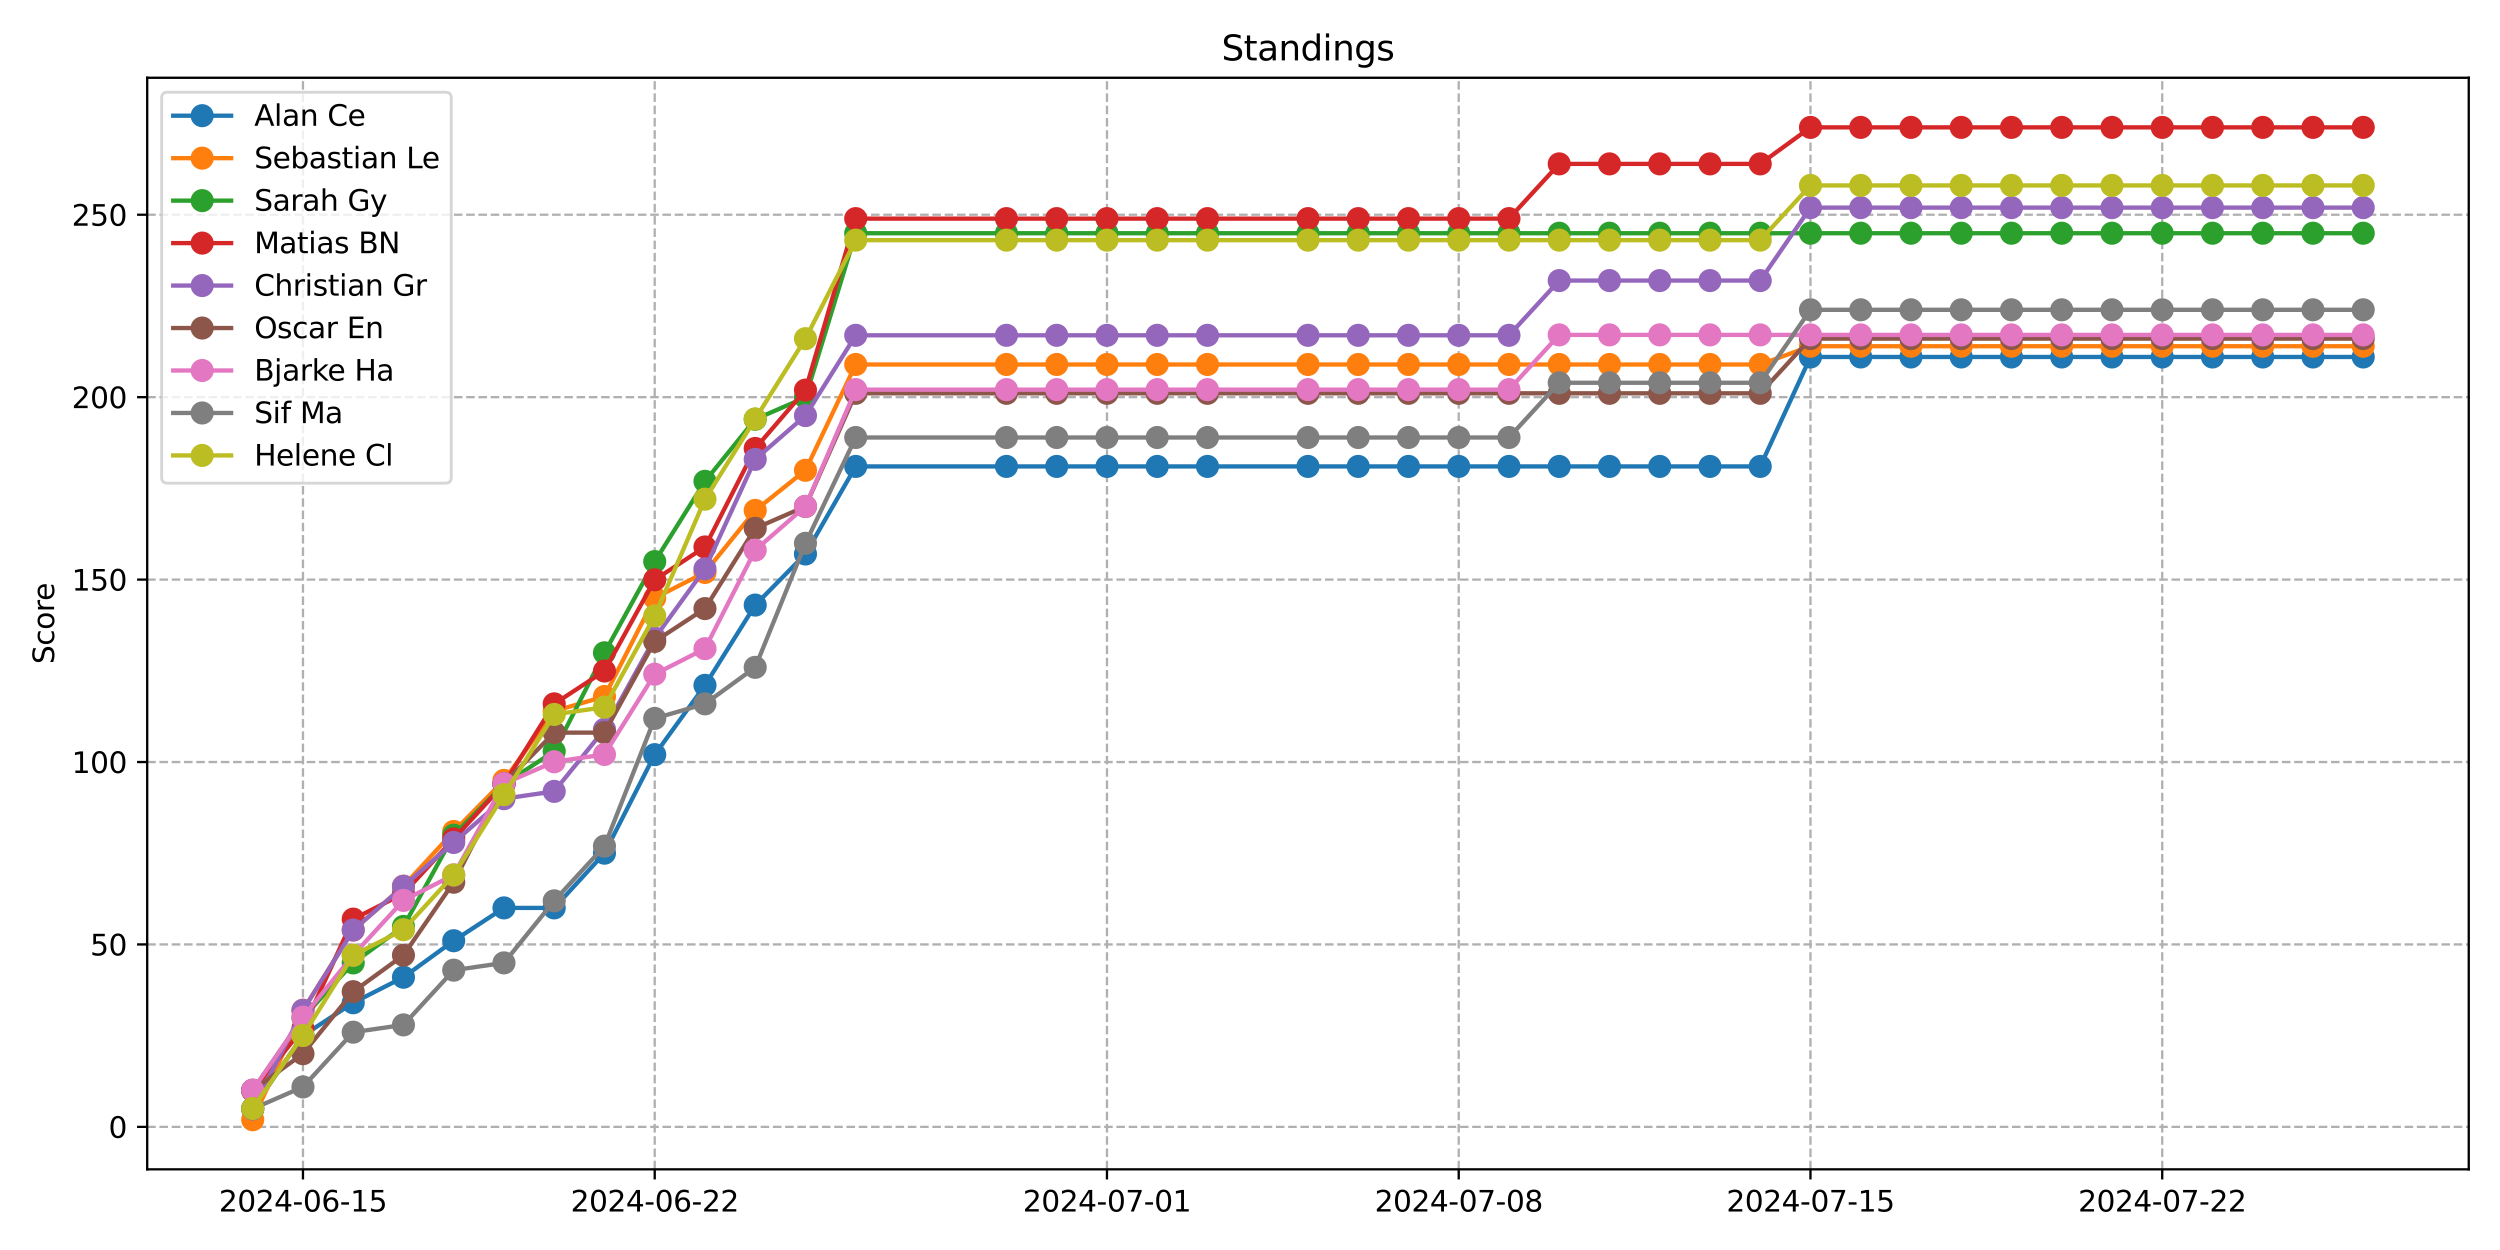 <?xml version="1.0" encoding="utf-8" standalone="no"?>
<!DOCTYPE svg PUBLIC "-//W3C//DTD SVG 1.1//EN"
  "http://www.w3.org/Graphics/SVG/1.1/DTD/svg11.dtd">
<svg xmlns:xlink="http://www.w3.org/1999/xlink" width="864pt" height="432pt" viewBox="0 0 864 432" xmlns="http://www.w3.org/2000/svg" version="1.1">
 <defs>
  <style type="text/css">*{stroke-linejoin: round; stroke-linecap: butt}</style>
 </defs>
 <g id="figure_1">
  <g id="patch_1">
   <path d="M 0 432 
L 864 432 
L 864 0 
L 0 0 
z
" style="fill: #ffffff"/>
  </g>
  <g id="axes_1">
   <g id="patch_2">
    <path d="M 50.87 404.12 
L 853.2 404.12 
L 853.2 26.88 
L 50.87 26.88 
z
" style="fill: #ffffff"/>
   </g>
   <g id="matplotlib.axis_1">
    <g id="xtick_1">
     <g id="line2d_1">
      <path d="M 104.706 404.12 
L 104.706 26.88 
" clip-path="url(#p3e9f228fba)" style="fill: none; stroke-dasharray: 2.96,1.28; stroke-dashoffset: 0; stroke: #b0b0b0; stroke-width: 0.8"/>
     </g>
     <g id="line2d_2">
      <defs>
       <path id="m3b2accf1dd" d="M 0 0 
L 0 3.5 
" style="stroke: #000000; stroke-width: 0.8"/>
      </defs>
      <g>
       <use xlink:href="#m3b2accf1dd" x="104.706" y="404.12" style="stroke: #000000; stroke-width: 0.8"/>
      </g>
     </g>
     <g id="text_1">
      <!-- 2024-06-15 -->
      <g transform="translate(75.648 418.718) scale(0.1 -0.1)">
       <defs>
        <path id="DejaVuSans-32" d="M 1228 531 
L 3431 531 
L 3431 0 
L 469 0 
L 469 531 
Q 828 903 1448 1529 
Q 2069 2156 2228 2338 
Q 2531 2678 2651 2914 
Q 2772 3150 2772 3378 
Q 2772 3750 2511 3984 
Q 2250 4219 1831 4219 
Q 1534 4219 1204 4116 
Q 875 4013 500 3803 
L 500 4441 
Q 881 4594 1212 4672 
Q 1544 4750 1819 4750 
Q 2544 4750 2975 4387 
Q 3406 4025 3406 3419 
Q 3406 3131 3298 2873 
Q 3191 2616 2906 2266 
Q 2828 2175 2409 1742 
Q 1991 1309 1228 531 
z
" transform="scale(0.016)"/>
        <path id="DejaVuSans-30" d="M 2034 4250 
Q 1547 4250 1301 3770 
Q 1056 3291 1056 2328 
Q 1056 1369 1301 889 
Q 1547 409 2034 409 
Q 2525 409 2770 889 
Q 3016 1369 3016 2328 
Q 3016 3291 2770 3770 
Q 2525 4250 2034 4250 
z
M 2034 4750 
Q 2819 4750 3233 4129 
Q 3647 3509 3647 2328 
Q 3647 1150 3233 529 
Q 2819 -91 2034 -91 
Q 1250 -91 836 529 
Q 422 1150 422 2328 
Q 422 3509 836 4129 
Q 1250 4750 2034 4750 
z
" transform="scale(0.016)"/>
        <path id="DejaVuSans-34" d="M 2419 4116 
L 825 1625 
L 2419 1625 
L 2419 4116 
z
M 2253 4666 
L 3047 4666 
L 3047 1625 
L 3713 1625 
L 3713 1100 
L 3047 1100 
L 3047 0 
L 2419 0 
L 2419 1100 
L 313 1100 
L 313 1709 
L 2253 4666 
z
" transform="scale(0.016)"/>
        <path id="DejaVuSans-2d" d="M 313 2009 
L 1997 2009 
L 1997 1497 
L 313 1497 
L 313 2009 
z
" transform="scale(0.016)"/>
        <path id="DejaVuSans-36" d="M 2113 2584 
Q 1688 2584 1439 2293 
Q 1191 2003 1191 1497 
Q 1191 994 1439 701 
Q 1688 409 2113 409 
Q 2538 409 2786 701 
Q 3034 994 3034 1497 
Q 3034 2003 2786 2293 
Q 2538 2584 2113 2584 
z
M 3366 4563 
L 3366 3988 
Q 3128 4100 2886 4159 
Q 2644 4219 2406 4219 
Q 1781 4219 1451 3797 
Q 1122 3375 1075 2522 
Q 1259 2794 1537 2939 
Q 1816 3084 2150 3084 
Q 2853 3084 3261 2657 
Q 3669 2231 3669 1497 
Q 3669 778 3244 343 
Q 2819 -91 2113 -91 
Q 1303 -91 875 529 
Q 447 1150 447 2328 
Q 447 3434 972 4092 
Q 1497 4750 2381 4750 
Q 2619 4750 2861 4703 
Q 3103 4656 3366 4563 
z
" transform="scale(0.016)"/>
        <path id="DejaVuSans-31" d="M 794 531 
L 1825 531 
L 1825 4091 
L 703 3866 
L 703 4441 
L 1819 4666 
L 2450 4666 
L 2450 531 
L 3481 531 
L 3481 0 
L 794 0 
L 794 531 
z
" transform="scale(0.016)"/>
        <path id="DejaVuSans-35" d="M 691 4666 
L 3169 4666 
L 3169 4134 
L 1269 4134 
L 1269 2991 
Q 1406 3038 1543 3061 
Q 1681 3084 1819 3084 
Q 2600 3084 3056 2656 
Q 3513 2228 3513 1497 
Q 3513 744 3044 326 
Q 2575 -91 1722 -91 
Q 1428 -91 1123 -41 
Q 819 9 494 109 
L 494 744 
Q 775 591 1075 516 
Q 1375 441 1709 441 
Q 2250 441 2565 725 
Q 2881 1009 2881 1497 
Q 2881 1984 2565 2268 
Q 2250 2553 1709 2553 
Q 1456 2553 1204 2497 
Q 953 2441 691 2322 
L 691 4666 
z
" transform="scale(0.016)"/>
       </defs>
       <use xlink:href="#DejaVuSans-32"/>
       <use xlink:href="#DejaVuSans-30" x="63.623"/>
       <use xlink:href="#DejaVuSans-32" x="127.246"/>
       <use xlink:href="#DejaVuSans-34" x="190.869"/>
       <use xlink:href="#DejaVuSans-2d" x="254.492"/>
       <use xlink:href="#DejaVuSans-30" x="290.576"/>
       <use xlink:href="#DejaVuSans-36" x="354.199"/>
       <use xlink:href="#DejaVuSans-2d" x="417.822"/>
       <use xlink:href="#DejaVuSans-31" x="453.906"/>
       <use xlink:href="#DejaVuSans-35" x="517.529"/>
      </g>
     </g>
    </g>
    <g id="xtick_2">
     <g id="line2d_3">
      <path d="M 226.271 404.12 
L 226.271 26.88 
" clip-path="url(#p3e9f228fba)" style="fill: none; stroke-dasharray: 2.96,1.28; stroke-dashoffset: 0; stroke: #b0b0b0; stroke-width: 0.8"/>
     </g>
     <g id="line2d_4">
      <g>
       <use xlink:href="#m3b2accf1dd" x="226.271" y="404.12" style="stroke: #000000; stroke-width: 0.8"/>
      </g>
     </g>
     <g id="text_2">
      <!-- 2024-06-22 -->
      <g transform="translate(197.213 418.718) scale(0.1 -0.1)">
       <use xlink:href="#DejaVuSans-32"/>
       <use xlink:href="#DejaVuSans-30" x="63.623"/>
       <use xlink:href="#DejaVuSans-32" x="127.246"/>
       <use xlink:href="#DejaVuSans-34" x="190.869"/>
       <use xlink:href="#DejaVuSans-2d" x="254.492"/>
       <use xlink:href="#DejaVuSans-30" x="290.576"/>
       <use xlink:href="#DejaVuSans-36" x="354.199"/>
       <use xlink:href="#DejaVuSans-2d" x="417.822"/>
       <use xlink:href="#DejaVuSans-32" x="453.906"/>
       <use xlink:href="#DejaVuSans-32" x="517.529"/>
      </g>
     </g>
    </g>
    <g id="xtick_3">
     <g id="line2d_5">
      <path d="M 382.569 404.12 
L 382.569 26.88 
" clip-path="url(#p3e9f228fba)" style="fill: none; stroke-dasharray: 2.96,1.28; stroke-dashoffset: 0; stroke: #b0b0b0; stroke-width: 0.8"/>
     </g>
     <g id="line2d_6">
      <g>
       <use xlink:href="#m3b2accf1dd" x="382.569" y="404.12" style="stroke: #000000; stroke-width: 0.8"/>
      </g>
     </g>
     <g id="text_3">
      <!-- 2024-07-01 -->
      <g transform="translate(353.511 418.718) scale(0.1 -0.1)">
       <defs>
        <path id="DejaVuSans-37" d="M 525 4666 
L 3525 4666 
L 3525 4397 
L 1831 0 
L 1172 0 
L 2766 4134 
L 525 4134 
L 525 4666 
z
" transform="scale(0.016)"/>
       </defs>
       <use xlink:href="#DejaVuSans-32"/>
       <use xlink:href="#DejaVuSans-30" x="63.623"/>
       <use xlink:href="#DejaVuSans-32" x="127.246"/>
       <use xlink:href="#DejaVuSans-34" x="190.869"/>
       <use xlink:href="#DejaVuSans-2d" x="254.492"/>
       <use xlink:href="#DejaVuSans-30" x="290.576"/>
       <use xlink:href="#DejaVuSans-37" x="354.199"/>
       <use xlink:href="#DejaVuSans-2d" x="417.822"/>
       <use xlink:href="#DejaVuSans-30" x="453.906"/>
       <use xlink:href="#DejaVuSans-31" x="517.529"/>
      </g>
     </g>
    </g>
    <g id="xtick_4">
     <g id="line2d_7">
      <path d="M 504.134 404.12 
L 504.134 26.88 
" clip-path="url(#p3e9f228fba)" style="fill: none; stroke-dasharray: 2.96,1.28; stroke-dashoffset: 0; stroke: #b0b0b0; stroke-width: 0.8"/>
     </g>
     <g id="line2d_8">
      <g>
       <use xlink:href="#m3b2accf1dd" x="504.134" y="404.12" style="stroke: #000000; stroke-width: 0.8"/>
      </g>
     </g>
     <g id="text_4">
      <!-- 2024-07-08 -->
      <g transform="translate(475.077 418.718) scale(0.1 -0.1)">
       <defs>
        <path id="DejaVuSans-38" d="M 2034 2216 
Q 1584 2216 1326 1975 
Q 1069 1734 1069 1313 
Q 1069 891 1326 650 
Q 1584 409 2034 409 
Q 2484 409 2743 651 
Q 3003 894 3003 1313 
Q 3003 1734 2745 1975 
Q 2488 2216 2034 2216 
z
M 1403 2484 
Q 997 2584 770 2862 
Q 544 3141 544 3541 
Q 544 4100 942 4425 
Q 1341 4750 2034 4750 
Q 2731 4750 3128 4425 
Q 3525 4100 3525 3541 
Q 3525 3141 3298 2862 
Q 3072 2584 2669 2484 
Q 3125 2378 3379 2068 
Q 3634 1759 3634 1313 
Q 3634 634 3220 271 
Q 2806 -91 2034 -91 
Q 1263 -91 848 271 
Q 434 634 434 1313 
Q 434 1759 690 2068 
Q 947 2378 1403 2484 
z
M 1172 3481 
Q 1172 3119 1398 2916 
Q 1625 2713 2034 2713 
Q 2441 2713 2670 2916 
Q 2900 3119 2900 3481 
Q 2900 3844 2670 4047 
Q 2441 4250 2034 4250 
Q 1625 4250 1398 4047 
Q 1172 3844 1172 3481 
z
" transform="scale(0.016)"/>
       </defs>
       <use xlink:href="#DejaVuSans-32"/>
       <use xlink:href="#DejaVuSans-30" x="63.623"/>
       <use xlink:href="#DejaVuSans-32" x="127.246"/>
       <use xlink:href="#DejaVuSans-34" x="190.869"/>
       <use xlink:href="#DejaVuSans-2d" x="254.492"/>
       <use xlink:href="#DejaVuSans-30" x="290.576"/>
       <use xlink:href="#DejaVuSans-37" x="354.199"/>
       <use xlink:href="#DejaVuSans-2d" x="417.822"/>
       <use xlink:href="#DejaVuSans-30" x="453.906"/>
       <use xlink:href="#DejaVuSans-38" x="517.529"/>
      </g>
     </g>
    </g>
    <g id="xtick_5">
     <g id="line2d_9">
      <path d="M 625.7 404.12 
L 625.7 26.88 
" clip-path="url(#p3e9f228fba)" style="fill: none; stroke-dasharray: 2.96,1.28; stroke-dashoffset: 0; stroke: #b0b0b0; stroke-width: 0.8"/>
     </g>
     <g id="line2d_10">
      <g>
       <use xlink:href="#m3b2accf1dd" x="625.7" y="404.12" style="stroke: #000000; stroke-width: 0.8"/>
      </g>
     </g>
     <g id="text_5">
      <!-- 2024-07-15 -->
      <g transform="translate(596.642 418.718) scale(0.1 -0.1)">
       <use xlink:href="#DejaVuSans-32"/>
       <use xlink:href="#DejaVuSans-30" x="63.623"/>
       <use xlink:href="#DejaVuSans-32" x="127.246"/>
       <use xlink:href="#DejaVuSans-34" x="190.869"/>
       <use xlink:href="#DejaVuSans-2d" x="254.492"/>
       <use xlink:href="#DejaVuSans-30" x="290.576"/>
       <use xlink:href="#DejaVuSans-37" x="354.199"/>
       <use xlink:href="#DejaVuSans-2d" x="417.822"/>
       <use xlink:href="#DejaVuSans-31" x="453.906"/>
       <use xlink:href="#DejaVuSans-35" x="517.529"/>
      </g>
     </g>
    </g>
    <g id="xtick_6">
     <g id="line2d_11">
      <path d="M 747.265 404.12 
L 747.265 26.88 
" clip-path="url(#p3e9f228fba)" style="fill: none; stroke-dasharray: 2.96,1.28; stroke-dashoffset: 0; stroke: #b0b0b0; stroke-width: 0.8"/>
     </g>
     <g id="line2d_12">
      <g>
       <use xlink:href="#m3b2accf1dd" x="747.265" y="404.12" style="stroke: #000000; stroke-width: 0.8"/>
      </g>
     </g>
     <g id="text_6">
      <!-- 2024-07-22 -->
      <g transform="translate(718.207 418.718) scale(0.1 -0.1)">
       <use xlink:href="#DejaVuSans-32"/>
       <use xlink:href="#DejaVuSans-30" x="63.623"/>
       <use xlink:href="#DejaVuSans-32" x="127.246"/>
       <use xlink:href="#DejaVuSans-34" x="190.869"/>
       <use xlink:href="#DejaVuSans-2d" x="254.492"/>
       <use xlink:href="#DejaVuSans-30" x="290.576"/>
       <use xlink:href="#DejaVuSans-37" x="354.199"/>
       <use xlink:href="#DejaVuSans-2d" x="417.822"/>
       <use xlink:href="#DejaVuSans-32" x="453.906"/>
       <use xlink:href="#DejaVuSans-32" x="517.529"/>
      </g>
     </g>
    </g>
   </g>
   <g id="matplotlib.axis_2">
    <g id="ytick_1">
     <g id="line2d_13">
      <path d="M 50.87 389.444 
L 853.2 389.444 
" clip-path="url(#p3e9f228fba)" style="fill: none; stroke-dasharray: 2.96,1.28; stroke-dashoffset: 0; stroke: #b0b0b0; stroke-width: 0.8"/>
     </g>
     <g id="line2d_14">
      <defs>
       <path id="mbad10b4b08" d="M 0 0 
L -3.5 0 
" style="stroke: #000000; stroke-width: 0.8"/>
      </defs>
      <g>
       <use xlink:href="#mbad10b4b08" x="50.87" y="389.444" style="stroke: #000000; stroke-width: 0.8"/>
      </g>
     </g>
     <g id="text_7">
      <!-- 0 -->
      <g transform="translate(37.508 393.243) scale(0.1 -0.1)">
       <use xlink:href="#DejaVuSans-30"/>
      </g>
     </g>
    </g>
    <g id="ytick_2">
     <g id="line2d_15">
      <path d="M 50.87 326.398 
L 853.2 326.398 
" clip-path="url(#p3e9f228fba)" style="fill: none; stroke-dasharray: 2.96,1.28; stroke-dashoffset: 0; stroke: #b0b0b0; stroke-width: 0.8"/>
     </g>
     <g id="line2d_16">
      <g>
       <use xlink:href="#mbad10b4b08" x="50.87" y="326.398" style="stroke: #000000; stroke-width: 0.8"/>
      </g>
     </g>
     <g id="text_8">
      <!-- 50 -->
      <g transform="translate(31.145 330.197) scale(0.1 -0.1)">
       <use xlink:href="#DejaVuSans-35"/>
       <use xlink:href="#DejaVuSans-30" x="63.623"/>
      </g>
     </g>
    </g>
    <g id="ytick_3">
     <g id="line2d_17">
      <path d="M 50.87 263.352 
L 853.2 263.352 
" clip-path="url(#p3e9f228fba)" style="fill: none; stroke-dasharray: 2.96,1.28; stroke-dashoffset: 0; stroke: #b0b0b0; stroke-width: 0.8"/>
     </g>
     <g id="line2d_18">
      <g>
       <use xlink:href="#mbad10b4b08" x="50.87" y="263.352" style="stroke: #000000; stroke-width: 0.8"/>
      </g>
     </g>
     <g id="text_9">
      <!-- 100 -->
      <g transform="translate(24.782 267.151) scale(0.1 -0.1)">
       <use xlink:href="#DejaVuSans-31"/>
       <use xlink:href="#DejaVuSans-30" x="63.623"/>
       <use xlink:href="#DejaVuSans-30" x="127.246"/>
      </g>
     </g>
    </g>
    <g id="ytick_4">
     <g id="line2d_19">
      <path d="M 50.87 200.306 
L 853.2 200.306 
" clip-path="url(#p3e9f228fba)" style="fill: none; stroke-dasharray: 2.96,1.28; stroke-dashoffset: 0; stroke: #b0b0b0; stroke-width: 0.8"/>
     </g>
     <g id="line2d_20">
      <g>
       <use xlink:href="#mbad10b4b08" x="50.87" y="200.306" style="stroke: #000000; stroke-width: 0.8"/>
      </g>
     </g>
     <g id="text_10">
      <!-- 150 -->
      <g transform="translate(24.782 204.105) scale(0.1 -0.1)">
       <use xlink:href="#DejaVuSans-31"/>
       <use xlink:href="#DejaVuSans-35" x="63.623"/>
       <use xlink:href="#DejaVuSans-30" x="127.246"/>
      </g>
     </g>
    </g>
    <g id="ytick_5">
     <g id="line2d_21">
      <path d="M 50.87 137.26 
L 853.2 137.26 
" clip-path="url(#p3e9f228fba)" style="fill: none; stroke-dasharray: 2.96,1.28; stroke-dashoffset: 0; stroke: #b0b0b0; stroke-width: 0.8"/>
     </g>
     <g id="line2d_22">
      <g>
       <use xlink:href="#mbad10b4b08" x="50.87" y="137.26" style="stroke: #000000; stroke-width: 0.8"/>
      </g>
     </g>
     <g id="text_11">
      <!-- 200 -->
      <g transform="translate(24.782 141.059) scale(0.1 -0.1)">
       <use xlink:href="#DejaVuSans-32"/>
       <use xlink:href="#DejaVuSans-30" x="63.623"/>
       <use xlink:href="#DejaVuSans-30" x="127.246"/>
      </g>
     </g>
    </g>
    <g id="ytick_6">
     <g id="line2d_23">
      <path d="M 50.87 74.214 
L 853.2 74.214 
" clip-path="url(#p3e9f228fba)" style="fill: none; stroke-dasharray: 2.96,1.28; stroke-dashoffset: 0; stroke: #b0b0b0; stroke-width: 0.8"/>
     </g>
     <g id="line2d_24">
      <g>
       <use xlink:href="#mbad10b4b08" x="50.87" y="74.214" style="stroke: #000000; stroke-width: 0.8"/>
      </g>
     </g>
     <g id="text_12">
      <!-- 250 -->
      <g transform="translate(24.782 78.013) scale(0.1 -0.1)">
       <use xlink:href="#DejaVuSans-32"/>
       <use xlink:href="#DejaVuSans-35" x="63.623"/>
       <use xlink:href="#DejaVuSans-30" x="127.246"/>
      </g>
     </g>
    </g>
    <g id="text_13">
     <!-- Score -->
     <g transform="translate(18.703 229.502) rotate(-90) scale(0.1 -0.1)">
      <defs>
       <path id="DejaVuSans-53" d="M 3425 4513 
L 3425 3897 
Q 3066 4069 2747 4153 
Q 2428 4238 2131 4238 
Q 1616 4238 1336 4038 
Q 1056 3838 1056 3469 
Q 1056 3159 1242 3001 
Q 1428 2844 1947 2747 
L 2328 2669 
Q 3034 2534 3370 2195 
Q 3706 1856 3706 1288 
Q 3706 609 3251 259 
Q 2797 -91 1919 -91 
Q 1588 -91 1214 -16 
Q 841 59 441 206 
L 441 856 
Q 825 641 1194 531 
Q 1563 422 1919 422 
Q 2459 422 2753 634 
Q 3047 847 3047 1241 
Q 3047 1584 2836 1778 
Q 2625 1972 2144 2069 
L 1759 2144 
Q 1053 2284 737 2584 
Q 422 2884 422 3419 
Q 422 4038 858 4394 
Q 1294 4750 2059 4750 
Q 2388 4750 2728 4690 
Q 3069 4631 3425 4513 
z
" transform="scale(0.016)"/>
       <path id="DejaVuSans-63" d="M 3122 3366 
L 3122 2828 
Q 2878 2963 2633 3030 
Q 2388 3097 2138 3097 
Q 1578 3097 1268 2742 
Q 959 2388 959 1747 
Q 959 1106 1268 751 
Q 1578 397 2138 397 
Q 2388 397 2633 464 
Q 2878 531 3122 666 
L 3122 134 
Q 2881 22 2623 -34 
Q 2366 -91 2075 -91 
Q 1284 -91 818 406 
Q 353 903 353 1747 
Q 353 2603 823 3093 
Q 1294 3584 2113 3584 
Q 2378 3584 2631 3529 
Q 2884 3475 3122 3366 
z
" transform="scale(0.016)"/>
       <path id="DejaVuSans-6f" d="M 1959 3097 
Q 1497 3097 1228 2736 
Q 959 2375 959 1747 
Q 959 1119 1226 758 
Q 1494 397 1959 397 
Q 2419 397 2687 759 
Q 2956 1122 2956 1747 
Q 2956 2369 2687 2733 
Q 2419 3097 1959 3097 
z
M 1959 3584 
Q 2709 3584 3137 3096 
Q 3566 2609 3566 1747 
Q 3566 888 3137 398 
Q 2709 -91 1959 -91 
Q 1206 -91 779 398 
Q 353 888 353 1747 
Q 353 2609 779 3096 
Q 1206 3584 1959 3584 
z
" transform="scale(0.016)"/>
       <path id="DejaVuSans-72" d="M 2631 2963 
Q 2534 3019 2420 3045 
Q 2306 3072 2169 3072 
Q 1681 3072 1420 2755 
Q 1159 2438 1159 1844 
L 1159 0 
L 581 0 
L 581 3500 
L 1159 3500 
L 1159 2956 
Q 1341 3275 1631 3429 
Q 1922 3584 2338 3584 
Q 2397 3584 2469 3576 
Q 2541 3569 2628 3553 
L 2631 2963 
z
" transform="scale(0.016)"/>
       <path id="DejaVuSans-65" d="M 3597 1894 
L 3597 1613 
L 953 1613 
Q 991 1019 1311 708 
Q 1631 397 2203 397 
Q 2534 397 2845 478 
Q 3156 559 3463 722 
L 3463 178 
Q 3153 47 2828 -22 
Q 2503 -91 2169 -91 
Q 1331 -91 842 396 
Q 353 884 353 1716 
Q 353 2575 817 3079 
Q 1281 3584 2069 3584 
Q 2775 3584 3186 3129 
Q 3597 2675 3597 1894 
z
M 3022 2063 
Q 3016 2534 2758 2815 
Q 2500 3097 2075 3097 
Q 1594 3097 1305 2825 
Q 1016 2553 972 2059 
L 3022 2063 
z
" transform="scale(0.016)"/>
      </defs>
      <use xlink:href="#DejaVuSans-53"/>
      <use xlink:href="#DejaVuSans-63" x="63.477"/>
      <use xlink:href="#DejaVuSans-6f" x="118.457"/>
      <use xlink:href="#DejaVuSans-72" x="179.639"/>
      <use xlink:href="#DejaVuSans-65" x="218.502"/>
     </g>
    </g>
   </g>
   <g id="line2d_25">
    <path d="M 87.34 383.119 
L 104.706 357.901 
L 122.072 346.553 
L 139.439 337.726 
L 156.805 325.117 
L 174.172 313.769 
L 191.538 313.769 
L 208.905 294.855 
L 226.271 260.81 
L 243.638 236.852 
L 261.004 209.112 
L 278.37 191.459 
L 295.737 161.197 
L 347.836 161.197 
L 365.203 161.197 
L 382.569 161.197 
L 399.936 161.197 
L 417.302 161.197 
L 452.035 161.197 
L 469.401 161.197 
L 486.768 161.197 
L 504.134 161.197 
L 521.501 161.197 
L 538.867 161.197 
L 556.234 161.197 
L 573.6 161.197 
L 590.967 161.197 
L 608.333 161.197 
L 625.7 123.37 
L 643.066 123.37 
L 660.432 123.37 
L 677.799 123.37 
L 695.165 123.37 
L 712.532 123.37 
L 729.898 123.37 
L 747.265 123.37 
L 764.631 123.37 
L 781.998 123.37 
L 799.364 123.37 
L 816.73 123.37 
" clip-path="url(#p3e9f228fba)" style="fill: none; stroke: #1f77b4; stroke-width: 1.5; stroke-linecap: square"/>
    <defs>
     <path id="m0e0da94e8e" d="M 0 3.5 
C 0.928 3.5 1.819 3.131 2.475 2.475 
C 3.131 1.819 3.5 0.928 3.5 0 
C 3.5 -0.928 3.131 -1.819 2.475 -2.475 
C 1.819 -3.131 0.928 -3.5 0 -3.5 
C -0.928 -3.5 -1.819 -3.131 -2.475 -2.475 
C -3.131 -1.819 -3.5 -0.928 -3.5 0 
C -3.5 0.928 -3.131 1.819 -2.475 2.475 
C -1.819 3.131 -0.928 3.5 0 3.5 
z
" style="stroke: #1f77b4"/>
    </defs>
    <g clip-path="url(#p3e9f228fba)">
     <use xlink:href="#m0e0da94e8e" x="87.34" y="383.119" style="fill: #1f77b4; stroke: #1f77b4"/>
     <use xlink:href="#m0e0da94e8e" x="104.706" y="357.901" style="fill: #1f77b4; stroke: #1f77b4"/>
     <use xlink:href="#m0e0da94e8e" x="122.072" y="346.553" style="fill: #1f77b4; stroke: #1f77b4"/>
     <use xlink:href="#m0e0da94e8e" x="139.439" y="337.726" style="fill: #1f77b4; stroke: #1f77b4"/>
     <use xlink:href="#m0e0da94e8e" x="156.805" y="325.117" style="fill: #1f77b4; stroke: #1f77b4"/>
     <use xlink:href="#m0e0da94e8e" x="174.172" y="313.769" style="fill: #1f77b4; stroke: #1f77b4"/>
     <use xlink:href="#m0e0da94e8e" x="191.538" y="313.769" style="fill: #1f77b4; stroke: #1f77b4"/>
     <use xlink:href="#m0e0da94e8e" x="208.905" y="294.855" style="fill: #1f77b4; stroke: #1f77b4"/>
     <use xlink:href="#m0e0da94e8e" x="226.271" y="260.81" style="fill: #1f77b4; stroke: #1f77b4"/>
     <use xlink:href="#m0e0da94e8e" x="243.638" y="236.852" style="fill: #1f77b4; stroke: #1f77b4"/>
     <use xlink:href="#m0e0da94e8e" x="261.004" y="209.112" style="fill: #1f77b4; stroke: #1f77b4"/>
     <use xlink:href="#m0e0da94e8e" x="278.37" y="191.459" style="fill: #1f77b4; stroke: #1f77b4"/>
     <use xlink:href="#m0e0da94e8e" x="295.737" y="161.197" style="fill: #1f77b4; stroke: #1f77b4"/>
     <use xlink:href="#m0e0da94e8e" x="347.836" y="161.197" style="fill: #1f77b4; stroke: #1f77b4"/>
     <use xlink:href="#m0e0da94e8e" x="365.203" y="161.197" style="fill: #1f77b4; stroke: #1f77b4"/>
     <use xlink:href="#m0e0da94e8e" x="382.569" y="161.197" style="fill: #1f77b4; stroke: #1f77b4"/>
     <use xlink:href="#m0e0da94e8e" x="399.936" y="161.197" style="fill: #1f77b4; stroke: #1f77b4"/>
     <use xlink:href="#m0e0da94e8e" x="417.302" y="161.197" style="fill: #1f77b4; stroke: #1f77b4"/>
     <use xlink:href="#m0e0da94e8e" x="452.035" y="161.197" style="fill: #1f77b4; stroke: #1f77b4"/>
     <use xlink:href="#m0e0da94e8e" x="469.401" y="161.197" style="fill: #1f77b4; stroke: #1f77b4"/>
     <use xlink:href="#m0e0da94e8e" x="486.768" y="161.197" style="fill: #1f77b4; stroke: #1f77b4"/>
     <use xlink:href="#m0e0da94e8e" x="504.134" y="161.197" style="fill: #1f77b4; stroke: #1f77b4"/>
     <use xlink:href="#m0e0da94e8e" x="521.501" y="161.197" style="fill: #1f77b4; stroke: #1f77b4"/>
     <use xlink:href="#m0e0da94e8e" x="538.867" y="161.197" style="fill: #1f77b4; stroke: #1f77b4"/>
     <use xlink:href="#m0e0da94e8e" x="556.234" y="161.197" style="fill: #1f77b4; stroke: #1f77b4"/>
     <use xlink:href="#m0e0da94e8e" x="573.6" y="161.197" style="fill: #1f77b4; stroke: #1f77b4"/>
     <use xlink:href="#m0e0da94e8e" x="590.967" y="161.197" style="fill: #1f77b4; stroke: #1f77b4"/>
     <use xlink:href="#m0e0da94e8e" x="608.333" y="161.197" style="fill: #1f77b4; stroke: #1f77b4"/>
     <use xlink:href="#m0e0da94e8e" x="625.7" y="123.37" style="fill: #1f77b4; stroke: #1f77b4"/>
     <use xlink:href="#m0e0da94e8e" x="643.066" y="123.37" style="fill: #1f77b4; stroke: #1f77b4"/>
     <use xlink:href="#m0e0da94e8e" x="660.432" y="123.37" style="fill: #1f77b4; stroke: #1f77b4"/>
     <use xlink:href="#m0e0da94e8e" x="677.799" y="123.37" style="fill: #1f77b4; stroke: #1f77b4"/>
     <use xlink:href="#m0e0da94e8e" x="695.165" y="123.37" style="fill: #1f77b4; stroke: #1f77b4"/>
     <use xlink:href="#m0e0da94e8e" x="712.532" y="123.37" style="fill: #1f77b4; stroke: #1f77b4"/>
     <use xlink:href="#m0e0da94e8e" x="729.898" y="123.37" style="fill: #1f77b4; stroke: #1f77b4"/>
     <use xlink:href="#m0e0da94e8e" x="747.265" y="123.37" style="fill: #1f77b4; stroke: #1f77b4"/>
     <use xlink:href="#m0e0da94e8e" x="764.631" y="123.37" style="fill: #1f77b4; stroke: #1f77b4"/>
     <use xlink:href="#m0e0da94e8e" x="781.998" y="123.37" style="fill: #1f77b4; stroke: #1f77b4"/>
     <use xlink:href="#m0e0da94e8e" x="799.364" y="123.37" style="fill: #1f77b4; stroke: #1f77b4"/>
     <use xlink:href="#m0e0da94e8e" x="816.73" y="123.37" style="fill: #1f77b4; stroke: #1f77b4"/>
    </g>
   </g>
   <g id="line2d_26">
    <path d="M 87.34 386.973 
L 104.706 349.145 
L 122.072 321.405 
L 139.439 306.274 
L 156.805 287.36 
L 174.172 269.707 
L 191.538 245.75 
L 208.905 240.706 
L 226.271 206.661 
L 243.638 197.835 
L 261.004 176.399 
L 278.37 162.529 
L 295.737 125.962 
L 347.836 125.962 
L 365.203 125.962 
L 382.569 125.962 
L 399.936 125.962 
L 417.302 125.962 
L 452.035 125.962 
L 469.401 125.962 
L 486.768 125.962 
L 504.134 125.962 
L 521.501 125.962 
L 538.867 125.962 
L 556.234 125.962 
L 573.6 125.962 
L 590.967 125.962 
L 608.333 125.962 
L 625.7 119.658 
L 643.066 119.658 
L 660.432 119.658 
L 677.799 119.658 
L 695.165 119.658 
L 712.532 119.658 
L 729.898 119.658 
L 747.265 119.658 
L 764.631 119.658 
L 781.998 119.658 
L 799.364 119.658 
L 816.73 119.658 
" clip-path="url(#p3e9f228fba)" style="fill: none; stroke: #ff7f0e; stroke-width: 1.5; stroke-linecap: square"/>
    <defs>
     <path id="m5994536405" d="M 0 3.5 
C 0.928 3.5 1.819 3.131 2.475 2.475 
C 3.131 1.819 3.5 0.928 3.5 0 
C 3.5 -0.928 3.131 -1.819 2.475 -2.475 
C 1.819 -3.131 0.928 -3.5 0 -3.5 
C -0.928 -3.5 -1.819 -3.131 -2.475 -2.475 
C -3.131 -1.819 -3.5 -0.928 -3.5 0 
C -3.5 0.928 -3.131 1.819 -2.475 2.475 
C -1.819 3.131 -0.928 3.5 0 3.5 
z
" style="stroke: #ff7f0e"/>
    </defs>
    <g clip-path="url(#p3e9f228fba)">
     <use xlink:href="#m5994536405" x="87.34" y="386.973" style="fill: #ff7f0e; stroke: #ff7f0e"/>
     <use xlink:href="#m5994536405" x="104.706" y="349.145" style="fill: #ff7f0e; stroke: #ff7f0e"/>
     <use xlink:href="#m5994536405" x="122.072" y="321.405" style="fill: #ff7f0e; stroke: #ff7f0e"/>
     <use xlink:href="#m5994536405" x="139.439" y="306.274" style="fill: #ff7f0e; stroke: #ff7f0e"/>
     <use xlink:href="#m5994536405" x="156.805" y="287.36" style="fill: #ff7f0e; stroke: #ff7f0e"/>
     <use xlink:href="#m5994536405" x="174.172" y="269.707" style="fill: #ff7f0e; stroke: #ff7f0e"/>
     <use xlink:href="#m5994536405" x="191.538" y="245.75" style="fill: #ff7f0e; stroke: #ff7f0e"/>
     <use xlink:href="#m5994536405" x="208.905" y="240.706" style="fill: #ff7f0e; stroke: #ff7f0e"/>
     <use xlink:href="#m5994536405" x="226.271" y="206.661" style="fill: #ff7f0e; stroke: #ff7f0e"/>
     <use xlink:href="#m5994536405" x="243.638" y="197.835" style="fill: #ff7f0e; stroke: #ff7f0e"/>
     <use xlink:href="#m5994536405" x="261.004" y="176.399" style="fill: #ff7f0e; stroke: #ff7f0e"/>
     <use xlink:href="#m5994536405" x="278.37" y="162.529" style="fill: #ff7f0e; stroke: #ff7f0e"/>
     <use xlink:href="#m5994536405" x="295.737" y="125.962" style="fill: #ff7f0e; stroke: #ff7f0e"/>
     <use xlink:href="#m5994536405" x="347.836" y="125.962" style="fill: #ff7f0e; stroke: #ff7f0e"/>
     <use xlink:href="#m5994536405" x="365.203" y="125.962" style="fill: #ff7f0e; stroke: #ff7f0e"/>
     <use xlink:href="#m5994536405" x="382.569" y="125.962" style="fill: #ff7f0e; stroke: #ff7f0e"/>
     <use xlink:href="#m5994536405" x="399.936" y="125.962" style="fill: #ff7f0e; stroke: #ff7f0e"/>
     <use xlink:href="#m5994536405" x="417.302" y="125.962" style="fill: #ff7f0e; stroke: #ff7f0e"/>
     <use xlink:href="#m5994536405" x="452.035" y="125.962" style="fill: #ff7f0e; stroke: #ff7f0e"/>
     <use xlink:href="#m5994536405" x="469.401" y="125.962" style="fill: #ff7f0e; stroke: #ff7f0e"/>
     <use xlink:href="#m5994536405" x="486.768" y="125.962" style="fill: #ff7f0e; stroke: #ff7f0e"/>
     <use xlink:href="#m5994536405" x="504.134" y="125.962" style="fill: #ff7f0e; stroke: #ff7f0e"/>
     <use xlink:href="#m5994536405" x="521.501" y="125.962" style="fill: #ff7f0e; stroke: #ff7f0e"/>
     <use xlink:href="#m5994536405" x="538.867" y="125.962" style="fill: #ff7f0e; stroke: #ff7f0e"/>
     <use xlink:href="#m5994536405" x="556.234" y="125.962" style="fill: #ff7f0e; stroke: #ff7f0e"/>
     <use xlink:href="#m5994536405" x="573.6" y="125.962" style="fill: #ff7f0e; stroke: #ff7f0e"/>
     <use xlink:href="#m5994536405" x="590.967" y="125.962" style="fill: #ff7f0e; stroke: #ff7f0e"/>
     <use xlink:href="#m5994536405" x="608.333" y="125.962" style="fill: #ff7f0e; stroke: #ff7f0e"/>
     <use xlink:href="#m5994536405" x="625.7" y="119.658" style="fill: #ff7f0e; stroke: #ff7f0e"/>
     <use xlink:href="#m5994536405" x="643.066" y="119.658" style="fill: #ff7f0e; stroke: #ff7f0e"/>
     <use xlink:href="#m5994536405" x="660.432" y="119.658" style="fill: #ff7f0e; stroke: #ff7f0e"/>
     <use xlink:href="#m5994536405" x="677.799" y="119.658" style="fill: #ff7f0e; stroke: #ff7f0e"/>
     <use xlink:href="#m5994536405" x="695.165" y="119.658" style="fill: #ff7f0e; stroke: #ff7f0e"/>
     <use xlink:href="#m5994536405" x="712.532" y="119.658" style="fill: #ff7f0e; stroke: #ff7f0e"/>
     <use xlink:href="#m5994536405" x="729.898" y="119.658" style="fill: #ff7f0e; stroke: #ff7f0e"/>
     <use xlink:href="#m5994536405" x="747.265" y="119.658" style="fill: #ff7f0e; stroke: #ff7f0e"/>
     <use xlink:href="#m5994536405" x="764.631" y="119.658" style="fill: #ff7f0e; stroke: #ff7f0e"/>
     <use xlink:href="#m5994536405" x="781.998" y="119.658" style="fill: #ff7f0e; stroke: #ff7f0e"/>
     <use xlink:href="#m5994536405" x="799.364" y="119.658" style="fill: #ff7f0e; stroke: #ff7f0e"/>
     <use xlink:href="#m5994536405" x="816.73" y="119.658" style="fill: #ff7f0e; stroke: #ff7f0e"/>
    </g>
   </g>
   <g id="line2d_27">
    <path d="M 87.34 376.916 
L 104.706 351.698 
L 122.072 332.784 
L 139.439 320.174 
L 156.805 288.651 
L 174.172 270.999 
L 191.538 259.65 
L 208.905 225.605 
L 226.271 194.082 
L 243.638 166.342 
L 261.004 144.907 
L 278.37 137.341 
L 295.737 80.6 
L 347.836 80.6 
L 365.203 80.6 
L 382.569 80.6 
L 399.936 80.6 
L 417.302 80.6 
L 452.035 80.6 
L 469.401 80.6 
L 486.768 80.6 
L 504.134 80.6 
L 521.501 80.6 
L 538.867 80.6 
L 556.234 80.6 
L 573.6 80.6 
L 590.967 80.6 
L 608.333 80.6 
L 625.7 80.6 
L 643.066 80.6 
L 660.432 80.6 
L 677.799 80.6 
L 695.165 80.6 
L 712.532 80.6 
L 729.898 80.6 
L 747.265 80.6 
L 764.631 80.6 
L 781.998 80.6 
L 799.364 80.6 
L 816.73 80.6 
" clip-path="url(#p3e9f228fba)" style="fill: none; stroke: #2ca02c; stroke-width: 1.5; stroke-linecap: square"/>
    <defs>
     <path id="m4f176718d9" d="M 0 3.5 
C 0.928 3.5 1.819 3.131 2.475 2.475 
C 3.131 1.819 3.5 0.928 3.5 0 
C 3.5 -0.928 3.131 -1.819 2.475 -2.475 
C 1.819 -3.131 0.928 -3.5 0 -3.5 
C -0.928 -3.5 -1.819 -3.131 -2.475 -2.475 
C -3.131 -1.819 -3.5 -0.928 -3.5 0 
C -3.5 0.928 -3.131 1.819 -2.475 2.475 
C -1.819 3.131 -0.928 3.5 0 3.5 
z
" style="stroke: #2ca02c"/>
    </defs>
    <g clip-path="url(#p3e9f228fba)">
     <use xlink:href="#m4f176718d9" x="87.34" y="376.916" style="fill: #2ca02c; stroke: #2ca02c"/>
     <use xlink:href="#m4f176718d9" x="104.706" y="351.698" style="fill: #2ca02c; stroke: #2ca02c"/>
     <use xlink:href="#m4f176718d9" x="122.072" y="332.784" style="fill: #2ca02c; stroke: #2ca02c"/>
     <use xlink:href="#m4f176718d9" x="139.439" y="320.174" style="fill: #2ca02c; stroke: #2ca02c"/>
     <use xlink:href="#m4f176718d9" x="156.805" y="288.651" style="fill: #2ca02c; stroke: #2ca02c"/>
     <use xlink:href="#m4f176718d9" x="174.172" y="270.999" style="fill: #2ca02c; stroke: #2ca02c"/>
     <use xlink:href="#m4f176718d9" x="191.538" y="259.65" style="fill: #2ca02c; stroke: #2ca02c"/>
     <use xlink:href="#m4f176718d9" x="208.905" y="225.605" style="fill: #2ca02c; stroke: #2ca02c"/>
     <use xlink:href="#m4f176718d9" x="226.271" y="194.082" style="fill: #2ca02c; stroke: #2ca02c"/>
     <use xlink:href="#m4f176718d9" x="243.638" y="166.342" style="fill: #2ca02c; stroke: #2ca02c"/>
     <use xlink:href="#m4f176718d9" x="261.004" y="144.907" style="fill: #2ca02c; stroke: #2ca02c"/>
     <use xlink:href="#m4f176718d9" x="278.37" y="137.341" style="fill: #2ca02c; stroke: #2ca02c"/>
     <use xlink:href="#m4f176718d9" x="295.737" y="80.6" style="fill: #2ca02c; stroke: #2ca02c"/>
     <use xlink:href="#m4f176718d9" x="347.836" y="80.6" style="fill: #2ca02c; stroke: #2ca02c"/>
     <use xlink:href="#m4f176718d9" x="365.203" y="80.6" style="fill: #2ca02c; stroke: #2ca02c"/>
     <use xlink:href="#m4f176718d9" x="382.569" y="80.6" style="fill: #2ca02c; stroke: #2ca02c"/>
     <use xlink:href="#m4f176718d9" x="399.936" y="80.6" style="fill: #2ca02c; stroke: #2ca02c"/>
     <use xlink:href="#m4f176718d9" x="417.302" y="80.6" style="fill: #2ca02c; stroke: #2ca02c"/>
     <use xlink:href="#m4f176718d9" x="452.035" y="80.6" style="fill: #2ca02c; stroke: #2ca02c"/>
     <use xlink:href="#m4f176718d9" x="469.401" y="80.6" style="fill: #2ca02c; stroke: #2ca02c"/>
     <use xlink:href="#m4f176718d9" x="486.768" y="80.6" style="fill: #2ca02c; stroke: #2ca02c"/>
     <use xlink:href="#m4f176718d9" x="504.134" y="80.6" style="fill: #2ca02c; stroke: #2ca02c"/>
     <use xlink:href="#m4f176718d9" x="521.501" y="80.6" style="fill: #2ca02c; stroke: #2ca02c"/>
     <use xlink:href="#m4f176718d9" x="538.867" y="80.6" style="fill: #2ca02c; stroke: #2ca02c"/>
     <use xlink:href="#m4f176718d9" x="556.234" y="80.6" style="fill: #2ca02c; stroke: #2ca02c"/>
     <use xlink:href="#m4f176718d9" x="573.6" y="80.6" style="fill: #2ca02c; stroke: #2ca02c"/>
     <use xlink:href="#m4f176718d9" x="590.967" y="80.6" style="fill: #2ca02c; stroke: #2ca02c"/>
     <use xlink:href="#m4f176718d9" x="608.333" y="80.6" style="fill: #2ca02c; stroke: #2ca02c"/>
     <use xlink:href="#m4f176718d9" x="625.7" y="80.6" style="fill: #2ca02c; stroke: #2ca02c"/>
     <use xlink:href="#m4f176718d9" x="643.066" y="80.6" style="fill: #2ca02c; stroke: #2ca02c"/>
     <use xlink:href="#m4f176718d9" x="660.432" y="80.6" style="fill: #2ca02c; stroke: #2ca02c"/>
     <use xlink:href="#m4f176718d9" x="677.799" y="80.6" style="fill: #2ca02c; stroke: #2ca02c"/>
     <use xlink:href="#m4f176718d9" x="695.165" y="80.6" style="fill: #2ca02c; stroke: #2ca02c"/>
     <use xlink:href="#m4f176718d9" x="712.532" y="80.6" style="fill: #2ca02c; stroke: #2ca02c"/>
     <use xlink:href="#m4f176718d9" x="729.898" y="80.6" style="fill: #2ca02c; stroke: #2ca02c"/>
     <use xlink:href="#m4f176718d9" x="747.265" y="80.6" style="fill: #2ca02c; stroke: #2ca02c"/>
     <use xlink:href="#m4f176718d9" x="764.631" y="80.6" style="fill: #2ca02c; stroke: #2ca02c"/>
     <use xlink:href="#m4f176718d9" x="781.998" y="80.6" style="fill: #2ca02c; stroke: #2ca02c"/>
     <use xlink:href="#m4f176718d9" x="799.364" y="80.6" style="fill: #2ca02c; stroke: #2ca02c"/>
     <use xlink:href="#m4f176718d9" x="816.73" y="80.6" style="fill: #2ca02c; stroke: #2ca02c"/>
    </g>
   </g>
   <g id="line2d_28">
    <path d="M 87.34 376.91 
L 104.706 355.475 
L 122.072 317.647 
L 139.439 308.821 
L 156.805 289.907 
L 174.172 270.993 
L 191.538 243.253 
L 208.905 231.904 
L 226.271 200.381 
L 243.638 189.033 
L 261.004 154.988 
L 278.37 134.814 
L 295.737 75.55 
L 347.836 75.55 
L 365.203 75.55 
L 382.569 75.55 
L 399.936 75.55 
L 417.302 75.55 
L 452.035 75.55 
L 469.401 75.55 
L 486.768 75.55 
L 504.134 75.55 
L 521.501 75.55 
L 538.867 56.636 
L 556.234 56.636 
L 573.6 56.636 
L 590.967 56.636 
L 608.333 56.636 
L 625.7 44.027 
L 643.066 44.027 
L 660.432 44.027 
L 677.799 44.027 
L 695.165 44.027 
L 712.532 44.027 
L 729.898 44.027 
L 747.265 44.027 
L 764.631 44.027 
L 781.998 44.027 
L 799.364 44.027 
L 816.73 44.027 
" clip-path="url(#p3e9f228fba)" style="fill: none; stroke: #d62728; stroke-width: 1.5; stroke-linecap: square"/>
    <defs>
     <path id="m63b8670bcf" d="M 0 3.5 
C 0.928 3.5 1.819 3.131 2.475 2.475 
C 3.131 1.819 3.5 0.928 3.5 0 
C 3.5 -0.928 3.131 -1.819 2.475 -2.475 
C 1.819 -3.131 0.928 -3.5 0 -3.5 
C -0.928 -3.5 -1.819 -3.131 -2.475 -2.475 
C -3.131 -1.819 -3.5 -0.928 -3.5 0 
C -3.5 0.928 -3.131 1.819 -2.475 2.475 
C -1.819 3.131 -0.928 3.5 0 3.5 
z
" style="stroke: #d62728"/>
    </defs>
    <g clip-path="url(#p3e9f228fba)">
     <use xlink:href="#m63b8670bcf" x="87.34" y="376.91" style="fill: #d62728; stroke: #d62728"/>
     <use xlink:href="#m63b8670bcf" x="104.706" y="355.475" style="fill: #d62728; stroke: #d62728"/>
     <use xlink:href="#m63b8670bcf" x="122.072" y="317.647" style="fill: #d62728; stroke: #d62728"/>
     <use xlink:href="#m63b8670bcf" x="139.439" y="308.821" style="fill: #d62728; stroke: #d62728"/>
     <use xlink:href="#m63b8670bcf" x="156.805" y="289.907" style="fill: #d62728; stroke: #d62728"/>
     <use xlink:href="#m63b8670bcf" x="174.172" y="270.993" style="fill: #d62728; stroke: #d62728"/>
     <use xlink:href="#m63b8670bcf" x="191.538" y="243.253" style="fill: #d62728; stroke: #d62728"/>
     <use xlink:href="#m63b8670bcf" x="208.905" y="231.904" style="fill: #d62728; stroke: #d62728"/>
     <use xlink:href="#m63b8670bcf" x="226.271" y="200.381" style="fill: #d62728; stroke: #d62728"/>
     <use xlink:href="#m63b8670bcf" x="243.638" y="189.033" style="fill: #d62728; stroke: #d62728"/>
     <use xlink:href="#m63b8670bcf" x="261.004" y="154.988" style="fill: #d62728; stroke: #d62728"/>
     <use xlink:href="#m63b8670bcf" x="278.37" y="134.814" style="fill: #d62728; stroke: #d62728"/>
     <use xlink:href="#m63b8670bcf" x="295.737" y="75.55" style="fill: #d62728; stroke: #d62728"/>
     <use xlink:href="#m63b8670bcf" x="347.836" y="75.55" style="fill: #d62728; stroke: #d62728"/>
     <use xlink:href="#m63b8670bcf" x="365.203" y="75.55" style="fill: #d62728; stroke: #d62728"/>
     <use xlink:href="#m63b8670bcf" x="382.569" y="75.55" style="fill: #d62728; stroke: #d62728"/>
     <use xlink:href="#m63b8670bcf" x="399.936" y="75.55" style="fill: #d62728; stroke: #d62728"/>
     <use xlink:href="#m63b8670bcf" x="417.302" y="75.55" style="fill: #d62728; stroke: #d62728"/>
     <use xlink:href="#m63b8670bcf" x="452.035" y="75.55" style="fill: #d62728; stroke: #d62728"/>
     <use xlink:href="#m63b8670bcf" x="469.401" y="75.55" style="fill: #d62728; stroke: #d62728"/>
     <use xlink:href="#m63b8670bcf" x="486.768" y="75.55" style="fill: #d62728; stroke: #d62728"/>
     <use xlink:href="#m63b8670bcf" x="504.134" y="75.55" style="fill: #d62728; stroke: #d62728"/>
     <use xlink:href="#m63b8670bcf" x="521.501" y="75.55" style="fill: #d62728; stroke: #d62728"/>
     <use xlink:href="#m63b8670bcf" x="538.867" y="56.636" style="fill: #d62728; stroke: #d62728"/>
     <use xlink:href="#m63b8670bcf" x="556.234" y="56.636" style="fill: #d62728; stroke: #d62728"/>
     <use xlink:href="#m63b8670bcf" x="573.6" y="56.636" style="fill: #d62728; stroke: #d62728"/>
     <use xlink:href="#m63b8670bcf" x="590.967" y="56.636" style="fill: #d62728; stroke: #d62728"/>
     <use xlink:href="#m63b8670bcf" x="608.333" y="56.636" style="fill: #d62728; stroke: #d62728"/>
     <use xlink:href="#m63b8670bcf" x="625.7" y="44.027" style="fill: #d62728; stroke: #d62728"/>
     <use xlink:href="#m63b8670bcf" x="643.066" y="44.027" style="fill: #d62728; stroke: #d62728"/>
     <use xlink:href="#m63b8670bcf" x="660.432" y="44.027" style="fill: #d62728; stroke: #d62728"/>
     <use xlink:href="#m63b8670bcf" x="677.799" y="44.027" style="fill: #d62728; stroke: #d62728"/>
     <use xlink:href="#m63b8670bcf" x="695.165" y="44.027" style="fill: #d62728; stroke: #d62728"/>
     <use xlink:href="#m63b8670bcf" x="712.532" y="44.027" style="fill: #d62728; stroke: #d62728"/>
     <use xlink:href="#m63b8670bcf" x="729.898" y="44.027" style="fill: #d62728; stroke: #d62728"/>
     <use xlink:href="#m63b8670bcf" x="747.265" y="44.027" style="fill: #d62728; stroke: #d62728"/>
     <use xlink:href="#m63b8670bcf" x="764.631" y="44.027" style="fill: #d62728; stroke: #d62728"/>
     <use xlink:href="#m63b8670bcf" x="781.998" y="44.027" style="fill: #d62728; stroke: #d62728"/>
     <use xlink:href="#m63b8670bcf" x="799.364" y="44.027" style="fill: #d62728; stroke: #d62728"/>
     <use xlink:href="#m63b8670bcf" x="816.73" y="44.027" style="fill: #d62728; stroke: #d62728"/>
    </g>
   </g>
   <g id="line2d_29">
    <path d="M 87.34 383.202 
L 104.706 349.157 
L 122.072 321.417 
L 139.439 306.286 
L 156.805 291.155 
L 174.172 276.024 
L 191.538 273.502 
L 208.905 252.066 
L 226.271 220.543 
L 243.638 196.586 
L 261.004 158.758 
L 278.37 143.627 
L 295.737 115.887 
L 347.836 115.887 
L 365.203 115.887 
L 382.569 115.887 
L 399.936 115.887 
L 417.302 115.887 
L 452.035 115.887 
L 469.401 115.887 
L 486.768 115.887 
L 504.134 115.887 
L 521.501 115.887 
L 538.867 96.973 
L 556.234 96.973 
L 573.6 96.973 
L 590.967 96.973 
L 608.333 96.973 
L 625.7 71.755 
L 643.066 71.755 
L 660.432 71.755 
L 677.799 71.755 
L 695.165 71.755 
L 712.532 71.755 
L 729.898 71.755 
L 747.265 71.755 
L 764.631 71.755 
L 781.998 71.755 
L 799.364 71.755 
L 816.73 71.755 
" clip-path="url(#p3e9f228fba)" style="fill: none; stroke: #9467bd; stroke-width: 1.5; stroke-linecap: square"/>
    <defs>
     <path id="me84185c081" d="M 0 3.5 
C 0.928 3.5 1.819 3.131 2.475 2.475 
C 3.131 1.819 3.5 0.928 3.5 0 
C 3.5 -0.928 3.131 -1.819 2.475 -2.475 
C 1.819 -3.131 0.928 -3.5 0 -3.5 
C -0.928 -3.5 -1.819 -3.131 -2.475 -2.475 
C -3.131 -1.819 -3.5 -0.928 -3.5 0 
C -3.5 0.928 -3.131 1.819 -2.475 2.475 
C -1.819 3.131 -0.928 3.5 0 3.5 
z
" style="stroke: #9467bd"/>
    </defs>
    <g clip-path="url(#p3e9f228fba)">
     <use xlink:href="#me84185c081" x="87.34" y="383.202" style="fill: #9467bd; stroke: #9467bd"/>
     <use xlink:href="#me84185c081" x="104.706" y="349.157" style="fill: #9467bd; stroke: #9467bd"/>
     <use xlink:href="#me84185c081" x="122.072" y="321.417" style="fill: #9467bd; stroke: #9467bd"/>
     <use xlink:href="#me84185c081" x="139.439" y="306.286" style="fill: #9467bd; stroke: #9467bd"/>
     <use xlink:href="#me84185c081" x="156.805" y="291.155" style="fill: #9467bd; stroke: #9467bd"/>
     <use xlink:href="#me84185c081" x="174.172" y="276.024" style="fill: #9467bd; stroke: #9467bd"/>
     <use xlink:href="#me84185c081" x="191.538" y="273.502" style="fill: #9467bd; stroke: #9467bd"/>
     <use xlink:href="#me84185c081" x="208.905" y="252.066" style="fill: #9467bd; stroke: #9467bd"/>
     <use xlink:href="#me84185c081" x="226.271" y="220.543" style="fill: #9467bd; stroke: #9467bd"/>
     <use xlink:href="#me84185c081" x="243.638" y="196.586" style="fill: #9467bd; stroke: #9467bd"/>
     <use xlink:href="#me84185c081" x="261.004" y="158.758" style="fill: #9467bd; stroke: #9467bd"/>
     <use xlink:href="#me84185c081" x="278.37" y="143.627" style="fill: #9467bd; stroke: #9467bd"/>
     <use xlink:href="#me84185c081" x="295.737" y="115.887" style="fill: #9467bd; stroke: #9467bd"/>
     <use xlink:href="#me84185c081" x="347.836" y="115.887" style="fill: #9467bd; stroke: #9467bd"/>
     <use xlink:href="#me84185c081" x="365.203" y="115.887" style="fill: #9467bd; stroke: #9467bd"/>
     <use xlink:href="#me84185c081" x="382.569" y="115.887" style="fill: #9467bd; stroke: #9467bd"/>
     <use xlink:href="#me84185c081" x="399.936" y="115.887" style="fill: #9467bd; stroke: #9467bd"/>
     <use xlink:href="#me84185c081" x="417.302" y="115.887" style="fill: #9467bd; stroke: #9467bd"/>
     <use xlink:href="#me84185c081" x="452.035" y="115.887" style="fill: #9467bd; stroke: #9467bd"/>
     <use xlink:href="#me84185c081" x="469.401" y="115.887" style="fill: #9467bd; stroke: #9467bd"/>
     <use xlink:href="#me84185c081" x="486.768" y="115.887" style="fill: #9467bd; stroke: #9467bd"/>
     <use xlink:href="#me84185c081" x="504.134" y="115.887" style="fill: #9467bd; stroke: #9467bd"/>
     <use xlink:href="#me84185c081" x="521.501" y="115.887" style="fill: #9467bd; stroke: #9467bd"/>
     <use xlink:href="#me84185c081" x="538.867" y="96.973" style="fill: #9467bd; stroke: #9467bd"/>
     <use xlink:href="#me84185c081" x="556.234" y="96.973" style="fill: #9467bd; stroke: #9467bd"/>
     <use xlink:href="#me84185c081" x="573.6" y="96.973" style="fill: #9467bd; stroke: #9467bd"/>
     <use xlink:href="#me84185c081" x="590.967" y="96.973" style="fill: #9467bd; stroke: #9467bd"/>
     <use xlink:href="#me84185c081" x="608.333" y="96.973" style="fill: #9467bd; stroke: #9467bd"/>
     <use xlink:href="#me84185c081" x="625.7" y="71.755" style="fill: #9467bd; stroke: #9467bd"/>
     <use xlink:href="#me84185c081" x="643.066" y="71.755" style="fill: #9467bd; stroke: #9467bd"/>
     <use xlink:href="#me84185c081" x="660.432" y="71.755" style="fill: #9467bd; stroke: #9467bd"/>
     <use xlink:href="#me84185c081" x="677.799" y="71.755" style="fill: #9467bd; stroke: #9467bd"/>
     <use xlink:href="#me84185c081" x="695.165" y="71.755" style="fill: #9467bd; stroke: #9467bd"/>
     <use xlink:href="#me84185c081" x="712.532" y="71.755" style="fill: #9467bd; stroke: #9467bd"/>
     <use xlink:href="#me84185c081" x="729.898" y="71.755" style="fill: #9467bd; stroke: #9467bd"/>
     <use xlink:href="#me84185c081" x="747.265" y="71.755" style="fill: #9467bd; stroke: #9467bd"/>
     <use xlink:href="#me84185c081" x="764.631" y="71.755" style="fill: #9467bd; stroke: #9467bd"/>
     <use xlink:href="#me84185c081" x="781.998" y="71.755" style="fill: #9467bd; stroke: #9467bd"/>
     <use xlink:href="#me84185c081" x="799.364" y="71.755" style="fill: #9467bd; stroke: #9467bd"/>
     <use xlink:href="#me84185c081" x="816.73" y="71.755" style="fill: #9467bd; stroke: #9467bd"/>
    </g>
   </g>
   <g id="line2d_30">
    <path d="M 87.34 376.769 
L 104.706 364.16 
L 122.072 342.724 
L 139.439 330.115 
L 156.805 304.897 
L 174.172 270.852 
L 191.538 253.199 
L 208.905 253.199 
L 226.271 221.676 
L 243.638 210.328 
L 261.004 182.587 
L 278.37 175.022 
L 295.737 135.933 
L 347.836 135.933 
L 365.203 135.933 
L 382.569 135.933 
L 399.936 135.933 
L 417.302 135.933 
L 452.035 135.933 
L 469.401 135.933 
L 486.768 135.933 
L 504.134 135.933 
L 521.501 135.933 
L 538.867 135.933 
L 556.234 135.933 
L 573.6 135.933 
L 590.967 135.933 
L 608.333 135.933 
L 625.7 117.02 
L 643.066 117.02 
L 660.432 117.02 
L 677.799 117.02 
L 695.165 117.02 
L 712.532 117.02 
L 729.898 117.02 
L 747.265 117.02 
L 764.631 117.02 
L 781.998 117.02 
L 799.364 117.02 
L 816.73 117.02 
" clip-path="url(#p3e9f228fba)" style="fill: none; stroke: #8c564b; stroke-width: 1.5; stroke-linecap: square"/>
    <defs>
     <path id="m65480c175c" d="M 0 3.5 
C 0.928 3.5 1.819 3.131 2.475 2.475 
C 3.131 1.819 3.5 0.928 3.5 0 
C 3.5 -0.928 3.131 -1.819 2.475 -2.475 
C 1.819 -3.131 0.928 -3.5 0 -3.5 
C -0.928 -3.5 -1.819 -3.131 -2.475 -2.475 
C -3.131 -1.819 -3.5 -0.928 -3.5 0 
C -3.5 0.928 -3.131 1.819 -2.475 2.475 
C -1.819 3.131 -0.928 3.5 0 3.5 
z
" style="stroke: #8c564b"/>
    </defs>
    <g clip-path="url(#p3e9f228fba)">
     <use xlink:href="#m65480c175c" x="87.34" y="376.769" style="fill: #8c564b; stroke: #8c564b"/>
     <use xlink:href="#m65480c175c" x="104.706" y="364.16" style="fill: #8c564b; stroke: #8c564b"/>
     <use xlink:href="#m65480c175c" x="122.072" y="342.724" style="fill: #8c564b; stroke: #8c564b"/>
     <use xlink:href="#m65480c175c" x="139.439" y="330.115" style="fill: #8c564b; stroke: #8c564b"/>
     <use xlink:href="#m65480c175c" x="156.805" y="304.897" style="fill: #8c564b; stroke: #8c564b"/>
     <use xlink:href="#m65480c175c" x="174.172" y="270.852" style="fill: #8c564b; stroke: #8c564b"/>
     <use xlink:href="#m65480c175c" x="191.538" y="253.199" style="fill: #8c564b; stroke: #8c564b"/>
     <use xlink:href="#m65480c175c" x="208.905" y="253.199" style="fill: #8c564b; stroke: #8c564b"/>
     <use xlink:href="#m65480c175c" x="226.271" y="221.676" style="fill: #8c564b; stroke: #8c564b"/>
     <use xlink:href="#m65480c175c" x="243.638" y="210.328" style="fill: #8c564b; stroke: #8c564b"/>
     <use xlink:href="#m65480c175c" x="261.004" y="182.587" style="fill: #8c564b; stroke: #8c564b"/>
     <use xlink:href="#m65480c175c" x="278.37" y="175.022" style="fill: #8c564b; stroke: #8c564b"/>
     <use xlink:href="#m65480c175c" x="295.737" y="135.933" style="fill: #8c564b; stroke: #8c564b"/>
     <use xlink:href="#m65480c175c" x="347.836" y="135.933" style="fill: #8c564b; stroke: #8c564b"/>
     <use xlink:href="#m65480c175c" x="365.203" y="135.933" style="fill: #8c564b; stroke: #8c564b"/>
     <use xlink:href="#m65480c175c" x="382.569" y="135.933" style="fill: #8c564b; stroke: #8c564b"/>
     <use xlink:href="#m65480c175c" x="399.936" y="135.933" style="fill: #8c564b; stroke: #8c564b"/>
     <use xlink:href="#m65480c175c" x="417.302" y="135.933" style="fill: #8c564b; stroke: #8c564b"/>
     <use xlink:href="#m65480c175c" x="452.035" y="135.933" style="fill: #8c564b; stroke: #8c564b"/>
     <use xlink:href="#m65480c175c" x="469.401" y="135.933" style="fill: #8c564b; stroke: #8c564b"/>
     <use xlink:href="#m65480c175c" x="486.768" y="135.933" style="fill: #8c564b; stroke: #8c564b"/>
     <use xlink:href="#m65480c175c" x="504.134" y="135.933" style="fill: #8c564b; stroke: #8c564b"/>
     <use xlink:href="#m65480c175c" x="521.501" y="135.933" style="fill: #8c564b; stroke: #8c564b"/>
     <use xlink:href="#m65480c175c" x="538.867" y="135.933" style="fill: #8c564b; stroke: #8c564b"/>
     <use xlink:href="#m65480c175c" x="556.234" y="135.933" style="fill: #8c564b; stroke: #8c564b"/>
     <use xlink:href="#m65480c175c" x="573.6" y="135.933" style="fill: #8c564b; stroke: #8c564b"/>
     <use xlink:href="#m65480c175c" x="590.967" y="135.933" style="fill: #8c564b; stroke: #8c564b"/>
     <use xlink:href="#m65480c175c" x="608.333" y="135.933" style="fill: #8c564b; stroke: #8c564b"/>
     <use xlink:href="#m65480c175c" x="625.7" y="117.02" style="fill: #8c564b; stroke: #8c564b"/>
     <use xlink:href="#m65480c175c" x="643.066" y="117.02" style="fill: #8c564b; stroke: #8c564b"/>
     <use xlink:href="#m65480c175c" x="660.432" y="117.02" style="fill: #8c564b; stroke: #8c564b"/>
     <use xlink:href="#m65480c175c" x="677.799" y="117.02" style="fill: #8c564b; stroke: #8c564b"/>
     <use xlink:href="#m65480c175c" x="695.165" y="117.02" style="fill: #8c564b; stroke: #8c564b"/>
     <use xlink:href="#m65480c175c" x="712.532" y="117.02" style="fill: #8c564b; stroke: #8c564b"/>
     <use xlink:href="#m65480c175c" x="729.898" y="117.02" style="fill: #8c564b; stroke: #8c564b"/>
     <use xlink:href="#m65480c175c" x="747.265" y="117.02" style="fill: #8c564b; stroke: #8c564b"/>
     <use xlink:href="#m65480c175c" x="764.631" y="117.02" style="fill: #8c564b; stroke: #8c564b"/>
     <use xlink:href="#m65480c175c" x="781.998" y="117.02" style="fill: #8c564b; stroke: #8c564b"/>
     <use xlink:href="#m65480c175c" x="799.364" y="117.02" style="fill: #8c564b; stroke: #8c564b"/>
     <use xlink:href="#m65480c175c" x="816.73" y="117.02" style="fill: #8c564b; stroke: #8c564b"/>
    </g>
   </g>
   <g id="line2d_31">
    <path d="M 87.34 376.747 
L 104.706 351.529 
L 122.072 330.093 
L 139.439 311.179 
L 156.805 302.353 
L 174.172 270.83 
L 191.538 263.264 
L 208.905 260.742 
L 226.271 233.002 
L 243.638 224.176 
L 261.004 190.131 
L 278.37 175 
L 295.737 134.65 
L 347.836 134.65 
L 365.203 134.65 
L 382.569 134.65 
L 399.936 134.65 
L 417.302 134.65 
L 452.035 134.65 
L 469.401 134.65 
L 486.768 134.65 
L 504.134 134.65 
L 521.501 134.65 
L 538.867 115.736 
L 556.234 115.736 
L 573.6 115.736 
L 590.967 115.736 
L 608.333 115.736 
L 625.7 115.736 
L 643.066 115.736 
L 660.432 115.736 
L 677.799 115.736 
L 695.165 115.736 
L 712.532 115.736 
L 729.898 115.736 
L 747.265 115.736 
L 764.631 115.736 
L 781.998 115.736 
L 799.364 115.736 
L 816.73 115.736 
" clip-path="url(#p3e9f228fba)" style="fill: none; stroke: #e377c2; stroke-width: 1.5; stroke-linecap: square"/>
    <defs>
     <path id="m3ff3ada230" d="M 0 3.5 
C 0.928 3.5 1.819 3.131 2.475 2.475 
C 3.131 1.819 3.5 0.928 3.5 0 
C 3.5 -0.928 3.131 -1.819 2.475 -2.475 
C 1.819 -3.131 0.928 -3.5 0 -3.5 
C -0.928 -3.5 -1.819 -3.131 -2.475 -2.475 
C -3.131 -1.819 -3.5 -0.928 -3.5 0 
C -3.5 0.928 -3.131 1.819 -2.475 2.475 
C -1.819 3.131 -0.928 3.5 0 3.5 
z
" style="stroke: #e377c2"/>
    </defs>
    <g clip-path="url(#p3e9f228fba)">
     <use xlink:href="#m3ff3ada230" x="87.34" y="376.747" style="fill: #e377c2; stroke: #e377c2"/>
     <use xlink:href="#m3ff3ada230" x="104.706" y="351.529" style="fill: #e377c2; stroke: #e377c2"/>
     <use xlink:href="#m3ff3ada230" x="122.072" y="330.093" style="fill: #e377c2; stroke: #e377c2"/>
     <use xlink:href="#m3ff3ada230" x="139.439" y="311.179" style="fill: #e377c2; stroke: #e377c2"/>
     <use xlink:href="#m3ff3ada230" x="156.805" y="302.353" style="fill: #e377c2; stroke: #e377c2"/>
     <use xlink:href="#m3ff3ada230" x="174.172" y="270.83" style="fill: #e377c2; stroke: #e377c2"/>
     <use xlink:href="#m3ff3ada230" x="191.538" y="263.264" style="fill: #e377c2; stroke: #e377c2"/>
     <use xlink:href="#m3ff3ada230" x="208.905" y="260.742" style="fill: #e377c2; stroke: #e377c2"/>
     <use xlink:href="#m3ff3ada230" x="226.271" y="233.002" style="fill: #e377c2; stroke: #e377c2"/>
     <use xlink:href="#m3ff3ada230" x="243.638" y="224.176" style="fill: #e377c2; stroke: #e377c2"/>
     <use xlink:href="#m3ff3ada230" x="261.004" y="190.131" style="fill: #e377c2; stroke: #e377c2"/>
     <use xlink:href="#m3ff3ada230" x="278.37" y="175" style="fill: #e377c2; stroke: #e377c2"/>
     <use xlink:href="#m3ff3ada230" x="295.737" y="134.65" style="fill: #e377c2; stroke: #e377c2"/>
     <use xlink:href="#m3ff3ada230" x="347.836" y="134.65" style="fill: #e377c2; stroke: #e377c2"/>
     <use xlink:href="#m3ff3ada230" x="365.203" y="134.65" style="fill: #e377c2; stroke: #e377c2"/>
     <use xlink:href="#m3ff3ada230" x="382.569" y="134.65" style="fill: #e377c2; stroke: #e377c2"/>
     <use xlink:href="#m3ff3ada230" x="399.936" y="134.65" style="fill: #e377c2; stroke: #e377c2"/>
     <use xlink:href="#m3ff3ada230" x="417.302" y="134.65" style="fill: #e377c2; stroke: #e377c2"/>
     <use xlink:href="#m3ff3ada230" x="452.035" y="134.65" style="fill: #e377c2; stroke: #e377c2"/>
     <use xlink:href="#m3ff3ada230" x="469.401" y="134.65" style="fill: #e377c2; stroke: #e377c2"/>
     <use xlink:href="#m3ff3ada230" x="486.768" y="134.65" style="fill: #e377c2; stroke: #e377c2"/>
     <use xlink:href="#m3ff3ada230" x="504.134" y="134.65" style="fill: #e377c2; stroke: #e377c2"/>
     <use xlink:href="#m3ff3ada230" x="521.501" y="134.65" style="fill: #e377c2; stroke: #e377c2"/>
     <use xlink:href="#m3ff3ada230" x="538.867" y="115.736" style="fill: #e377c2; stroke: #e377c2"/>
     <use xlink:href="#m3ff3ada230" x="556.234" y="115.736" style="fill: #e377c2; stroke: #e377c2"/>
     <use xlink:href="#m3ff3ada230" x="573.6" y="115.736" style="fill: #e377c2; stroke: #e377c2"/>
     <use xlink:href="#m3ff3ada230" x="590.967" y="115.736" style="fill: #e377c2; stroke: #e377c2"/>
     <use xlink:href="#m3ff3ada230" x="608.333" y="115.736" style="fill: #e377c2; stroke: #e377c2"/>
     <use xlink:href="#m3ff3ada230" x="625.7" y="115.736" style="fill: #e377c2; stroke: #e377c2"/>
     <use xlink:href="#m3ff3ada230" x="643.066" y="115.736" style="fill: #e377c2; stroke: #e377c2"/>
     <use xlink:href="#m3ff3ada230" x="660.432" y="115.736" style="fill: #e377c2; stroke: #e377c2"/>
     <use xlink:href="#m3ff3ada230" x="677.799" y="115.736" style="fill: #e377c2; stroke: #e377c2"/>
     <use xlink:href="#m3ff3ada230" x="695.165" y="115.736" style="fill: #e377c2; stroke: #e377c2"/>
     <use xlink:href="#m3ff3ada230" x="712.532" y="115.736" style="fill: #e377c2; stroke: #e377c2"/>
     <use xlink:href="#m3ff3ada230" x="729.898" y="115.736" style="fill: #e377c2; stroke: #e377c2"/>
     <use xlink:href="#m3ff3ada230" x="747.265" y="115.736" style="fill: #e377c2; stroke: #e377c2"/>
     <use xlink:href="#m3ff3ada230" x="764.631" y="115.736" style="fill: #e377c2; stroke: #e377c2"/>
     <use xlink:href="#m3ff3ada230" x="781.998" y="115.736" style="fill: #e377c2; stroke: #e377c2"/>
     <use xlink:href="#m3ff3ada230" x="799.364" y="115.736" style="fill: #e377c2; stroke: #e377c2"/>
     <use xlink:href="#m3ff3ada230" x="816.73" y="115.736" style="fill: #e377c2; stroke: #e377c2"/>
    </g>
   </g>
   <g id="line2d_32">
    <path d="M 87.34 383.207 
L 104.706 375.642 
L 122.072 356.728 
L 139.439 354.206 
L 156.805 335.292 
L 174.172 332.771 
L 191.538 311.335 
L 208.905 292.421 
L 226.271 248.289 
L 243.638 243.245 
L 261.004 230.636 
L 278.37 187.765 
L 295.737 151.198 
L 347.836 151.198 
L 365.203 151.198 
L 382.569 151.198 
L 399.936 151.198 
L 417.302 151.198 
L 452.035 151.198 
L 469.401 151.198 
L 486.768 151.198 
L 504.134 151.198 
L 521.501 151.198 
L 538.867 132.284 
L 556.234 132.284 
L 573.6 132.284 
L 590.967 132.284 
L 608.333 132.284 
L 625.7 107.066 
L 643.066 107.066 
L 660.432 107.066 
L 677.799 107.066 
L 695.165 107.066 
L 712.532 107.066 
L 729.898 107.066 
L 747.265 107.066 
L 764.631 107.066 
L 781.998 107.066 
L 799.364 107.066 
L 816.73 107.066 
" clip-path="url(#p3e9f228fba)" style="fill: none; stroke: #7f7f7f; stroke-width: 1.5; stroke-linecap: square"/>
    <defs>
     <path id="med2257c2a9" d="M 0 3.5 
C 0.928 3.5 1.819 3.131 2.475 2.475 
C 3.131 1.819 3.5 0.928 3.5 0 
C 3.5 -0.928 3.131 -1.819 2.475 -2.475 
C 1.819 -3.131 0.928 -3.5 0 -3.5 
C -0.928 -3.5 -1.819 -3.131 -2.475 -2.475 
C -3.131 -1.819 -3.5 -0.928 -3.5 0 
C -3.5 0.928 -3.131 1.819 -2.475 2.475 
C -1.819 3.131 -0.928 3.5 0 3.5 
z
" style="stroke: #7f7f7f"/>
    </defs>
    <g clip-path="url(#p3e9f228fba)">
     <use xlink:href="#med2257c2a9" x="87.34" y="383.207" style="fill: #7f7f7f; stroke: #7f7f7f"/>
     <use xlink:href="#med2257c2a9" x="104.706" y="375.642" style="fill: #7f7f7f; stroke: #7f7f7f"/>
     <use xlink:href="#med2257c2a9" x="122.072" y="356.728" style="fill: #7f7f7f; stroke: #7f7f7f"/>
     <use xlink:href="#med2257c2a9" x="139.439" y="354.206" style="fill: #7f7f7f; stroke: #7f7f7f"/>
     <use xlink:href="#med2257c2a9" x="156.805" y="335.292" style="fill: #7f7f7f; stroke: #7f7f7f"/>
     <use xlink:href="#med2257c2a9" x="174.172" y="332.771" style="fill: #7f7f7f; stroke: #7f7f7f"/>
     <use xlink:href="#med2257c2a9" x="191.538" y="311.335" style="fill: #7f7f7f; stroke: #7f7f7f"/>
     <use xlink:href="#med2257c2a9" x="208.905" y="292.421" style="fill: #7f7f7f; stroke: #7f7f7f"/>
     <use xlink:href="#med2257c2a9" x="226.271" y="248.289" style="fill: #7f7f7f; stroke: #7f7f7f"/>
     <use xlink:href="#med2257c2a9" x="243.638" y="243.245" style="fill: #7f7f7f; stroke: #7f7f7f"/>
     <use xlink:href="#med2257c2a9" x="261.004" y="230.636" style="fill: #7f7f7f; stroke: #7f7f7f"/>
     <use xlink:href="#med2257c2a9" x="278.37" y="187.765" style="fill: #7f7f7f; stroke: #7f7f7f"/>
     <use xlink:href="#med2257c2a9" x="295.737" y="151.198" style="fill: #7f7f7f; stroke: #7f7f7f"/>
     <use xlink:href="#med2257c2a9" x="347.836" y="151.198" style="fill: #7f7f7f; stroke: #7f7f7f"/>
     <use xlink:href="#med2257c2a9" x="365.203" y="151.198" style="fill: #7f7f7f; stroke: #7f7f7f"/>
     <use xlink:href="#med2257c2a9" x="382.569" y="151.198" style="fill: #7f7f7f; stroke: #7f7f7f"/>
     <use xlink:href="#med2257c2a9" x="399.936" y="151.198" style="fill: #7f7f7f; stroke: #7f7f7f"/>
     <use xlink:href="#med2257c2a9" x="417.302" y="151.198" style="fill: #7f7f7f; stroke: #7f7f7f"/>
     <use xlink:href="#med2257c2a9" x="452.035" y="151.198" style="fill: #7f7f7f; stroke: #7f7f7f"/>
     <use xlink:href="#med2257c2a9" x="469.401" y="151.198" style="fill: #7f7f7f; stroke: #7f7f7f"/>
     <use xlink:href="#med2257c2a9" x="486.768" y="151.198" style="fill: #7f7f7f; stroke: #7f7f7f"/>
     <use xlink:href="#med2257c2a9" x="504.134" y="151.198" style="fill: #7f7f7f; stroke: #7f7f7f"/>
     <use xlink:href="#med2257c2a9" x="521.501" y="151.198" style="fill: #7f7f7f; stroke: #7f7f7f"/>
     <use xlink:href="#med2257c2a9" x="538.867" y="132.284" style="fill: #7f7f7f; stroke: #7f7f7f"/>
     <use xlink:href="#med2257c2a9" x="556.234" y="132.284" style="fill: #7f7f7f; stroke: #7f7f7f"/>
     <use xlink:href="#med2257c2a9" x="573.6" y="132.284" style="fill: #7f7f7f; stroke: #7f7f7f"/>
     <use xlink:href="#med2257c2a9" x="590.967" y="132.284" style="fill: #7f7f7f; stroke: #7f7f7f"/>
     <use xlink:href="#med2257c2a9" x="608.333" y="132.284" style="fill: #7f7f7f; stroke: #7f7f7f"/>
     <use xlink:href="#med2257c2a9" x="625.7" y="107.066" style="fill: #7f7f7f; stroke: #7f7f7f"/>
     <use xlink:href="#med2257c2a9" x="643.066" y="107.066" style="fill: #7f7f7f; stroke: #7f7f7f"/>
     <use xlink:href="#med2257c2a9" x="660.432" y="107.066" style="fill: #7f7f7f; stroke: #7f7f7f"/>
     <use xlink:href="#med2257c2a9" x="677.799" y="107.066" style="fill: #7f7f7f; stroke: #7f7f7f"/>
     <use xlink:href="#med2257c2a9" x="695.165" y="107.066" style="fill: #7f7f7f; stroke: #7f7f7f"/>
     <use xlink:href="#med2257c2a9" x="712.532" y="107.066" style="fill: #7f7f7f; stroke: #7f7f7f"/>
     <use xlink:href="#med2257c2a9" x="729.898" y="107.066" style="fill: #7f7f7f; stroke: #7f7f7f"/>
     <use xlink:href="#med2257c2a9" x="747.265" y="107.066" style="fill: #7f7f7f; stroke: #7f7f7f"/>
     <use xlink:href="#med2257c2a9" x="764.631" y="107.066" style="fill: #7f7f7f; stroke: #7f7f7f"/>
     <use xlink:href="#med2257c2a9" x="781.998" y="107.066" style="fill: #7f7f7f; stroke: #7f7f7f"/>
     <use xlink:href="#med2257c2a9" x="799.364" y="107.066" style="fill: #7f7f7f; stroke: #7f7f7f"/>
     <use xlink:href="#med2257c2a9" x="816.73" y="107.066" style="fill: #7f7f7f; stroke: #7f7f7f"/>
    </g>
   </g>
   <g id="line2d_33">
    <path d="M 87.34 383.095 
L 104.706 357.877 
L 122.072 330.137 
L 139.439 321.31 
L 156.805 302.396 
L 174.172 274.656 
L 191.538 246.916 
L 208.905 244.394 
L 226.271 212.871 
L 243.638 172.522 
L 261.004 144.781 
L 278.37 117.041 
L 295.737 82.996 
L 347.836 82.996 
L 365.203 82.996 
L 382.569 82.996 
L 399.936 82.996 
L 417.302 82.996 
L 452.035 82.996 
L 469.401 82.996 
L 486.768 82.996 
L 504.134 82.996 
L 521.501 82.996 
L 538.867 82.996 
L 556.234 82.996 
L 573.6 82.996 
L 590.967 82.996 
L 608.333 82.996 
L 625.7 64.082 
L 643.066 64.082 
L 660.432 64.082 
L 677.799 64.082 
L 695.165 64.082 
L 712.532 64.082 
L 729.898 64.082 
L 747.265 64.082 
L 764.631 64.082 
L 781.998 64.082 
L 799.364 64.082 
L 816.73 64.082 
" clip-path="url(#p3e9f228fba)" style="fill: none; stroke: #bcbd22; stroke-width: 1.5; stroke-linecap: square"/>
    <defs>
     <path id="m8db6aeefe7" d="M 0 3.5 
C 0.928 3.5 1.819 3.131 2.475 2.475 
C 3.131 1.819 3.5 0.928 3.5 0 
C 3.5 -0.928 3.131 -1.819 2.475 -2.475 
C 1.819 -3.131 0.928 -3.5 0 -3.5 
C -0.928 -3.5 -1.819 -3.131 -2.475 -2.475 
C -3.131 -1.819 -3.5 -0.928 -3.5 0 
C -3.5 0.928 -3.131 1.819 -2.475 2.475 
C -1.819 3.131 -0.928 3.5 0 3.5 
z
" style="stroke: #bcbd22"/>
    </defs>
    <g clip-path="url(#p3e9f228fba)">
     <use xlink:href="#m8db6aeefe7" x="87.34" y="383.095" style="fill: #bcbd22; stroke: #bcbd22"/>
     <use xlink:href="#m8db6aeefe7" x="104.706" y="357.877" style="fill: #bcbd22; stroke: #bcbd22"/>
     <use xlink:href="#m8db6aeefe7" x="122.072" y="330.137" style="fill: #bcbd22; stroke: #bcbd22"/>
     <use xlink:href="#m8db6aeefe7" x="139.439" y="321.31" style="fill: #bcbd22; stroke: #bcbd22"/>
     <use xlink:href="#m8db6aeefe7" x="156.805" y="302.396" style="fill: #bcbd22; stroke: #bcbd22"/>
     <use xlink:href="#m8db6aeefe7" x="174.172" y="274.656" style="fill: #bcbd22; stroke: #bcbd22"/>
     <use xlink:href="#m8db6aeefe7" x="191.538" y="246.916" style="fill: #bcbd22; stroke: #bcbd22"/>
     <use xlink:href="#m8db6aeefe7" x="208.905" y="244.394" style="fill: #bcbd22; stroke: #bcbd22"/>
     <use xlink:href="#m8db6aeefe7" x="226.271" y="212.871" style="fill: #bcbd22; stroke: #bcbd22"/>
     <use xlink:href="#m8db6aeefe7" x="243.638" y="172.522" style="fill: #bcbd22; stroke: #bcbd22"/>
     <use xlink:href="#m8db6aeefe7" x="261.004" y="144.781" style="fill: #bcbd22; stroke: #bcbd22"/>
     <use xlink:href="#m8db6aeefe7" x="278.37" y="117.041" style="fill: #bcbd22; stroke: #bcbd22"/>
     <use xlink:href="#m8db6aeefe7" x="295.737" y="82.996" style="fill: #bcbd22; stroke: #bcbd22"/>
     <use xlink:href="#m8db6aeefe7" x="347.836" y="82.996" style="fill: #bcbd22; stroke: #bcbd22"/>
     <use xlink:href="#m8db6aeefe7" x="365.203" y="82.996" style="fill: #bcbd22; stroke: #bcbd22"/>
     <use xlink:href="#m8db6aeefe7" x="382.569" y="82.996" style="fill: #bcbd22; stroke: #bcbd22"/>
     <use xlink:href="#m8db6aeefe7" x="399.936" y="82.996" style="fill: #bcbd22; stroke: #bcbd22"/>
     <use xlink:href="#m8db6aeefe7" x="417.302" y="82.996" style="fill: #bcbd22; stroke: #bcbd22"/>
     <use xlink:href="#m8db6aeefe7" x="452.035" y="82.996" style="fill: #bcbd22; stroke: #bcbd22"/>
     <use xlink:href="#m8db6aeefe7" x="469.401" y="82.996" style="fill: #bcbd22; stroke: #bcbd22"/>
     <use xlink:href="#m8db6aeefe7" x="486.768" y="82.996" style="fill: #bcbd22; stroke: #bcbd22"/>
     <use xlink:href="#m8db6aeefe7" x="504.134" y="82.996" style="fill: #bcbd22; stroke: #bcbd22"/>
     <use xlink:href="#m8db6aeefe7" x="521.501" y="82.996" style="fill: #bcbd22; stroke: #bcbd22"/>
     <use xlink:href="#m8db6aeefe7" x="538.867" y="82.996" style="fill: #bcbd22; stroke: #bcbd22"/>
     <use xlink:href="#m8db6aeefe7" x="556.234" y="82.996" style="fill: #bcbd22; stroke: #bcbd22"/>
     <use xlink:href="#m8db6aeefe7" x="573.6" y="82.996" style="fill: #bcbd22; stroke: #bcbd22"/>
     <use xlink:href="#m8db6aeefe7" x="590.967" y="82.996" style="fill: #bcbd22; stroke: #bcbd22"/>
     <use xlink:href="#m8db6aeefe7" x="608.333" y="82.996" style="fill: #bcbd22; stroke: #bcbd22"/>
     <use xlink:href="#m8db6aeefe7" x="625.7" y="64.082" style="fill: #bcbd22; stroke: #bcbd22"/>
     <use xlink:href="#m8db6aeefe7" x="643.066" y="64.082" style="fill: #bcbd22; stroke: #bcbd22"/>
     <use xlink:href="#m8db6aeefe7" x="660.432" y="64.082" style="fill: #bcbd22; stroke: #bcbd22"/>
     <use xlink:href="#m8db6aeefe7" x="677.799" y="64.082" style="fill: #bcbd22; stroke: #bcbd22"/>
     <use xlink:href="#m8db6aeefe7" x="695.165" y="64.082" style="fill: #bcbd22; stroke: #bcbd22"/>
     <use xlink:href="#m8db6aeefe7" x="712.532" y="64.082" style="fill: #bcbd22; stroke: #bcbd22"/>
     <use xlink:href="#m8db6aeefe7" x="729.898" y="64.082" style="fill: #bcbd22; stroke: #bcbd22"/>
     <use xlink:href="#m8db6aeefe7" x="747.265" y="64.082" style="fill: #bcbd22; stroke: #bcbd22"/>
     <use xlink:href="#m8db6aeefe7" x="764.631" y="64.082" style="fill: #bcbd22; stroke: #bcbd22"/>
     <use xlink:href="#m8db6aeefe7" x="781.998" y="64.082" style="fill: #bcbd22; stroke: #bcbd22"/>
     <use xlink:href="#m8db6aeefe7" x="799.364" y="64.082" style="fill: #bcbd22; stroke: #bcbd22"/>
     <use xlink:href="#m8db6aeefe7" x="816.73" y="64.082" style="fill: #bcbd22; stroke: #bcbd22"/>
    </g>
   </g>
   <g id="patch_3">
    <path d="M 50.87 404.12 
L 50.87 26.88 
" style="fill: none; stroke: #000000; stroke-width: 0.8; stroke-linejoin: miter; stroke-linecap: square"/>
   </g>
   <g id="patch_4">
    <path d="M 853.2 404.12 
L 853.2 26.88 
" style="fill: none; stroke: #000000; stroke-width: 0.8; stroke-linejoin: miter; stroke-linecap: square"/>
   </g>
   <g id="patch_5">
    <path d="M 50.87 404.12 
L 853.2 404.12 
" style="fill: none; stroke: #000000; stroke-width: 0.8; stroke-linejoin: miter; stroke-linecap: square"/>
   </g>
   <g id="patch_6">
    <path d="M 50.87 26.88 
L 853.2 26.88 
" style="fill: none; stroke: #000000; stroke-width: 0.8; stroke-linejoin: miter; stroke-linecap: square"/>
   </g>
   <g id="text_14">
    <!-- Standings -->
    <g transform="translate(422.181 20.88) scale(0.12 -0.12)">
     <defs>
      <path id="DejaVuSans-74" d="M 1172 4494 
L 1172 3500 
L 2356 3500 
L 2356 3053 
L 1172 3053 
L 1172 1153 
Q 1172 725 1289 603 
Q 1406 481 1766 481 
L 2356 481 
L 2356 0 
L 1766 0 
Q 1100 0 847 248 
Q 594 497 594 1153 
L 594 3053 
L 172 3053 
L 172 3500 
L 594 3500 
L 594 4494 
L 1172 4494 
z
" transform="scale(0.016)"/>
      <path id="DejaVuSans-61" d="M 2194 1759 
Q 1497 1759 1228 1600 
Q 959 1441 959 1056 
Q 959 750 1161 570 
Q 1363 391 1709 391 
Q 2188 391 2477 730 
Q 2766 1069 2766 1631 
L 2766 1759 
L 2194 1759 
z
M 3341 1997 
L 3341 0 
L 2766 0 
L 2766 531 
Q 2569 213 2275 61 
Q 1981 -91 1556 -91 
Q 1019 -91 701 211 
Q 384 513 384 1019 
Q 384 1609 779 1909 
Q 1175 2209 1959 2209 
L 2766 2209 
L 2766 2266 
Q 2766 2663 2505 2880 
Q 2244 3097 1772 3097 
Q 1472 3097 1187 3025 
Q 903 2953 641 2809 
L 641 3341 
Q 956 3463 1253 3523 
Q 1550 3584 1831 3584 
Q 2591 3584 2966 3190 
Q 3341 2797 3341 1997 
z
" transform="scale(0.016)"/>
      <path id="DejaVuSans-6e" d="M 3513 2113 
L 3513 0 
L 2938 0 
L 2938 2094 
Q 2938 2591 2744 2837 
Q 2550 3084 2163 3084 
Q 1697 3084 1428 2787 
Q 1159 2491 1159 1978 
L 1159 0 
L 581 0 
L 581 3500 
L 1159 3500 
L 1159 2956 
Q 1366 3272 1645 3428 
Q 1925 3584 2291 3584 
Q 2894 3584 3203 3211 
Q 3513 2838 3513 2113 
z
" transform="scale(0.016)"/>
      <path id="DejaVuSans-64" d="M 2906 2969 
L 2906 4863 
L 3481 4863 
L 3481 0 
L 2906 0 
L 2906 525 
Q 2725 213 2448 61 
Q 2172 -91 1784 -91 
Q 1150 -91 751 415 
Q 353 922 353 1747 
Q 353 2572 751 3078 
Q 1150 3584 1784 3584 
Q 2172 3584 2448 3432 
Q 2725 3281 2906 2969 
z
M 947 1747 
Q 947 1113 1208 752 
Q 1469 391 1925 391 
Q 2381 391 2643 752 
Q 2906 1113 2906 1747 
Q 2906 2381 2643 2742 
Q 2381 3103 1925 3103 
Q 1469 3103 1208 2742 
Q 947 2381 947 1747 
z
" transform="scale(0.016)"/>
      <path id="DejaVuSans-69" d="M 603 3500 
L 1178 3500 
L 1178 0 
L 603 0 
L 603 3500 
z
M 603 4863 
L 1178 4863 
L 1178 4134 
L 603 4134 
L 603 4863 
z
" transform="scale(0.016)"/>
      <path id="DejaVuSans-67" d="M 2906 1791 
Q 2906 2416 2648 2759 
Q 2391 3103 1925 3103 
Q 1463 3103 1205 2759 
Q 947 2416 947 1791 
Q 947 1169 1205 825 
Q 1463 481 1925 481 
Q 2391 481 2648 825 
Q 2906 1169 2906 1791 
z
M 3481 434 
Q 3481 -459 3084 -895 
Q 2688 -1331 1869 -1331 
Q 1566 -1331 1297 -1286 
Q 1028 -1241 775 -1147 
L 775 -588 
Q 1028 -725 1275 -790 
Q 1522 -856 1778 -856 
Q 2344 -856 2625 -561 
Q 2906 -266 2906 331 
L 2906 616 
Q 2728 306 2450 153 
Q 2172 0 1784 0 
Q 1141 0 747 490 
Q 353 981 353 1791 
Q 353 2603 747 3093 
Q 1141 3584 1784 3584 
Q 2172 3584 2450 3431 
Q 2728 3278 2906 2969 
L 2906 3500 
L 3481 3500 
L 3481 434 
z
" transform="scale(0.016)"/>
      <path id="DejaVuSans-73" d="M 2834 3397 
L 2834 2853 
Q 2591 2978 2328 3040 
Q 2066 3103 1784 3103 
Q 1356 3103 1142 2972 
Q 928 2841 928 2578 
Q 928 2378 1081 2264 
Q 1234 2150 1697 2047 
L 1894 2003 
Q 2506 1872 2764 1633 
Q 3022 1394 3022 966 
Q 3022 478 2636 193 
Q 2250 -91 1575 -91 
Q 1294 -91 989 -36 
Q 684 19 347 128 
L 347 722 
Q 666 556 975 473 
Q 1284 391 1588 391 
Q 1994 391 2212 530 
Q 2431 669 2431 922 
Q 2431 1156 2273 1281 
Q 2116 1406 1581 1522 
L 1381 1569 
Q 847 1681 609 1914 
Q 372 2147 372 2553 
Q 372 3047 722 3315 
Q 1072 3584 1716 3584 
Q 2034 3584 2315 3537 
Q 2597 3491 2834 3397 
z
" transform="scale(0.016)"/>
     </defs>
     <use xlink:href="#DejaVuSans-53"/>
     <use xlink:href="#DejaVuSans-74" x="63.477"/>
     <use xlink:href="#DejaVuSans-61" x="102.686"/>
     <use xlink:href="#DejaVuSans-6e" x="163.965"/>
     <use xlink:href="#DejaVuSans-64" x="227.344"/>
     <use xlink:href="#DejaVuSans-69" x="290.82"/>
     <use xlink:href="#DejaVuSans-6e" x="318.604"/>
     <use xlink:href="#DejaVuSans-67" x="381.982"/>
     <use xlink:href="#DejaVuSans-73" x="445.459"/>
    </g>
   </g>
   <g id="legend_1">
    <g id="patch_7">
     <path d="M 57.87 166.983 
L 153.95 166.983 
Q 155.95 166.983 155.95 164.983 
L 155.95 33.88 
Q 155.95 31.88 153.95 31.88 
L 57.87 31.88 
Q 55.87 31.88 55.87 33.88 
L 55.87 164.983 
Q 55.87 166.983 57.87 166.983 
z
" style="fill: #ffffff; opacity: 0.8; stroke: #cccccc; stroke-linejoin: miter"/>
    </g>
    <g id="line2d_34">
     <path d="M 59.87 39.978 
L 69.87 39.978 
L 79.87 39.978 
" style="fill: none; stroke: #1f77b4; stroke-width: 1.5; stroke-linecap: square"/>
     <g>
      <use xlink:href="#m0e0da94e8e" x="69.87" y="39.978" style="fill: #1f77b4; stroke: #1f77b4"/>
     </g>
    </g>
    <g id="text_15">
     <!-- Alan Ce -->
     <g transform="translate(87.87 43.478) scale(0.1 -0.1)">
      <defs>
       <path id="DejaVuSans-41" d="M 2188 4044 
L 1331 1722 
L 3047 1722 
L 2188 4044 
z
M 1831 4666 
L 2547 4666 
L 4325 0 
L 3669 0 
L 3244 1197 
L 1141 1197 
L 716 0 
L 50 0 
L 1831 4666 
z
" transform="scale(0.016)"/>
       <path id="DejaVuSans-6c" d="M 603 4863 
L 1178 4863 
L 1178 0 
L 603 0 
L 603 4863 
z
" transform="scale(0.016)"/>
       <path id="DejaVuSans-20" transform="scale(0.016)"/>
       <path id="DejaVuSans-43" d="M 4122 4306 
L 4122 3641 
Q 3803 3938 3442 4084 
Q 3081 4231 2675 4231 
Q 1875 4231 1450 3742 
Q 1025 3253 1025 2328 
Q 1025 1406 1450 917 
Q 1875 428 2675 428 
Q 3081 428 3442 575 
Q 3803 722 4122 1019 
L 4122 359 
Q 3791 134 3420 21 
Q 3050 -91 2638 -91 
Q 1578 -91 968 557 
Q 359 1206 359 2328 
Q 359 3453 968 4101 
Q 1578 4750 2638 4750 
Q 3056 4750 3426 4639 
Q 3797 4528 4122 4306 
z
" transform="scale(0.016)"/>
      </defs>
      <use xlink:href="#DejaVuSans-41"/>
      <use xlink:href="#DejaVuSans-6c" x="68.408"/>
      <use xlink:href="#DejaVuSans-61" x="96.191"/>
      <use xlink:href="#DejaVuSans-6e" x="157.471"/>
      <use xlink:href="#DejaVuSans-20" x="220.85"/>
      <use xlink:href="#DejaVuSans-43" x="252.637"/>
      <use xlink:href="#DejaVuSans-65" x="322.461"/>
     </g>
    </g>
    <g id="line2d_35">
     <path d="M 59.87 54.657 
L 69.87 54.657 
L 79.87 54.657 
" style="fill: none; stroke: #ff7f0e; stroke-width: 1.5; stroke-linecap: square"/>
     <g>
      <use xlink:href="#m5994536405" x="69.87" y="54.657" style="fill: #ff7f0e; stroke: #ff7f0e"/>
     </g>
    </g>
    <g id="text_16">
     <!-- Sebastian Le -->
     <g transform="translate(87.87 58.157) scale(0.1 -0.1)">
      <defs>
       <path id="DejaVuSans-62" d="M 3116 1747 
Q 3116 2381 2855 2742 
Q 2594 3103 2138 3103 
Q 1681 3103 1420 2742 
Q 1159 2381 1159 1747 
Q 1159 1113 1420 752 
Q 1681 391 2138 391 
Q 2594 391 2855 752 
Q 3116 1113 3116 1747 
z
M 1159 2969 
Q 1341 3281 1617 3432 
Q 1894 3584 2278 3584 
Q 2916 3584 3314 3078 
Q 3713 2572 3713 1747 
Q 3713 922 3314 415 
Q 2916 -91 2278 -91 
Q 1894 -91 1617 61 
Q 1341 213 1159 525 
L 1159 0 
L 581 0 
L 581 4863 
L 1159 4863 
L 1159 2969 
z
" transform="scale(0.016)"/>
       <path id="DejaVuSans-4c" d="M 628 4666 
L 1259 4666 
L 1259 531 
L 3531 531 
L 3531 0 
L 628 0 
L 628 4666 
z
" transform="scale(0.016)"/>
      </defs>
      <use xlink:href="#DejaVuSans-53"/>
      <use xlink:href="#DejaVuSans-65" x="63.477"/>
      <use xlink:href="#DejaVuSans-62" x="125"/>
      <use xlink:href="#DejaVuSans-61" x="188.477"/>
      <use xlink:href="#DejaVuSans-73" x="249.756"/>
      <use xlink:href="#DejaVuSans-74" x="301.855"/>
      <use xlink:href="#DejaVuSans-69" x="341.064"/>
      <use xlink:href="#DejaVuSans-61" x="368.848"/>
      <use xlink:href="#DejaVuSans-6e" x="430.127"/>
      <use xlink:href="#DejaVuSans-20" x="493.506"/>
      <use xlink:href="#DejaVuSans-4c" x="525.293"/>
      <use xlink:href="#DejaVuSans-65" x="579.256"/>
     </g>
    </g>
    <g id="line2d_36">
     <path d="M 59.87 69.335 
L 69.87 69.335 
L 79.87 69.335 
" style="fill: none; stroke: #2ca02c; stroke-width: 1.5; stroke-linecap: square"/>
     <g>
      <use xlink:href="#m4f176718d9" x="69.87" y="69.335" style="fill: #2ca02c; stroke: #2ca02c"/>
     </g>
    </g>
    <g id="text_17">
     <!-- Sarah Gy -->
     <g transform="translate(87.87 72.835) scale(0.1 -0.1)">
      <defs>
       <path id="DejaVuSans-68" d="M 3513 2113 
L 3513 0 
L 2938 0 
L 2938 2094 
Q 2938 2591 2744 2837 
Q 2550 3084 2163 3084 
Q 1697 3084 1428 2787 
Q 1159 2491 1159 1978 
L 1159 0 
L 581 0 
L 581 4863 
L 1159 4863 
L 1159 2956 
Q 1366 3272 1645 3428 
Q 1925 3584 2291 3584 
Q 2894 3584 3203 3211 
Q 3513 2838 3513 2113 
z
" transform="scale(0.016)"/>
       <path id="DejaVuSans-47" d="M 3809 666 
L 3809 1919 
L 2778 1919 
L 2778 2438 
L 4434 2438 
L 4434 434 
Q 4069 175 3628 42 
Q 3188 -91 2688 -91 
Q 1594 -91 976 548 
Q 359 1188 359 2328 
Q 359 3472 976 4111 
Q 1594 4750 2688 4750 
Q 3144 4750 3555 4637 
Q 3966 4525 4313 4306 
L 4313 3634 
Q 3963 3931 3569 4081 
Q 3175 4231 2741 4231 
Q 1884 4231 1454 3753 
Q 1025 3275 1025 2328 
Q 1025 1384 1454 906 
Q 1884 428 2741 428 
Q 3075 428 3337 486 
Q 3600 544 3809 666 
z
" transform="scale(0.016)"/>
       <path id="DejaVuSans-79" d="M 2059 -325 
Q 1816 -950 1584 -1140 
Q 1353 -1331 966 -1331 
L 506 -1331 
L 506 -850 
L 844 -850 
Q 1081 -850 1212 -737 
Q 1344 -625 1503 -206 
L 1606 56 
L 191 3500 
L 800 3500 
L 1894 763 
L 2988 3500 
L 3597 3500 
L 2059 -325 
z
" transform="scale(0.016)"/>
      </defs>
      <use xlink:href="#DejaVuSans-53"/>
      <use xlink:href="#DejaVuSans-61" x="63.477"/>
      <use xlink:href="#DejaVuSans-72" x="124.756"/>
      <use xlink:href="#DejaVuSans-61" x="165.869"/>
      <use xlink:href="#DejaVuSans-68" x="227.148"/>
      <use xlink:href="#DejaVuSans-20" x="290.527"/>
      <use xlink:href="#DejaVuSans-47" x="322.314"/>
      <use xlink:href="#DejaVuSans-79" x="399.805"/>
     </g>
    </g>
    <g id="line2d_37">
     <path d="M 59.87 84.013 
L 69.87 84.013 
L 79.87 84.013 
" style="fill: none; stroke: #d62728; stroke-width: 1.5; stroke-linecap: square"/>
     <g>
      <use xlink:href="#m63b8670bcf" x="69.87" y="84.013" style="fill: #d62728; stroke: #d62728"/>
     </g>
    </g>
    <g id="text_18">
     <!-- Matias BN -->
     <g transform="translate(87.87 87.513) scale(0.1 -0.1)">
      <defs>
       <path id="DejaVuSans-4d" d="M 628 4666 
L 1569 4666 
L 2759 1491 
L 3956 4666 
L 4897 4666 
L 4897 0 
L 4281 0 
L 4281 4097 
L 3078 897 
L 2444 897 
L 1241 4097 
L 1241 0 
L 628 0 
L 628 4666 
z
" transform="scale(0.016)"/>
       <path id="DejaVuSans-42" d="M 1259 2228 
L 1259 519 
L 2272 519 
Q 2781 519 3026 730 
Q 3272 941 3272 1375 
Q 3272 1813 3026 2020 
Q 2781 2228 2272 2228 
L 1259 2228 
z
M 1259 4147 
L 1259 2741 
L 2194 2741 
Q 2656 2741 2882 2914 
Q 3109 3088 3109 3444 
Q 3109 3797 2882 3972 
Q 2656 4147 2194 4147 
L 1259 4147 
z
M 628 4666 
L 2241 4666 
Q 2963 4666 3353 4366 
Q 3744 4066 3744 3513 
Q 3744 3084 3544 2831 
Q 3344 2578 2956 2516 
Q 3422 2416 3680 2098 
Q 3938 1781 3938 1306 
Q 3938 681 3513 340 
Q 3088 0 2303 0 
L 628 0 
L 628 4666 
z
" transform="scale(0.016)"/>
       <path id="DejaVuSans-4e" d="M 628 4666 
L 1478 4666 
L 3547 763 
L 3547 4666 
L 4159 4666 
L 4159 0 
L 3309 0 
L 1241 3903 
L 1241 0 
L 628 0 
L 628 4666 
z
" transform="scale(0.016)"/>
      </defs>
      <use xlink:href="#DejaVuSans-4d"/>
      <use xlink:href="#DejaVuSans-61" x="86.279"/>
      <use xlink:href="#DejaVuSans-74" x="147.559"/>
      <use xlink:href="#DejaVuSans-69" x="186.768"/>
      <use xlink:href="#DejaVuSans-61" x="214.551"/>
      <use xlink:href="#DejaVuSans-73" x="275.83"/>
      <use xlink:href="#DejaVuSans-20" x="327.93"/>
      <use xlink:href="#DejaVuSans-42" x="359.717"/>
      <use xlink:href="#DejaVuSans-4e" x="428.32"/>
     </g>
    </g>
    <g id="line2d_38">
     <path d="M 59.87 98.691 
L 69.87 98.691 
L 79.87 98.691 
" style="fill: none; stroke: #9467bd; stroke-width: 1.5; stroke-linecap: square"/>
     <g>
      <use xlink:href="#me84185c081" x="69.87" y="98.691" style="fill: #9467bd; stroke: #9467bd"/>
     </g>
    </g>
    <g id="text_19">
     <!-- Christian Gr -->
     <g transform="translate(87.87 102.191) scale(0.1 -0.1)">
      <use xlink:href="#DejaVuSans-43"/>
      <use xlink:href="#DejaVuSans-68" x="69.824"/>
      <use xlink:href="#DejaVuSans-72" x="133.203"/>
      <use xlink:href="#DejaVuSans-69" x="174.316"/>
      <use xlink:href="#DejaVuSans-73" x="202.1"/>
      <use xlink:href="#DejaVuSans-74" x="254.199"/>
      <use xlink:href="#DejaVuSans-69" x="293.408"/>
      <use xlink:href="#DejaVuSans-61" x="321.191"/>
      <use xlink:href="#DejaVuSans-6e" x="382.471"/>
      <use xlink:href="#DejaVuSans-20" x="445.85"/>
      <use xlink:href="#DejaVuSans-47" x="477.637"/>
      <use xlink:href="#DejaVuSans-72" x="555.127"/>
     </g>
    </g>
    <g id="line2d_39">
     <path d="M 59.87 113.369 
L 69.87 113.369 
L 79.87 113.369 
" style="fill: none; stroke: #8c564b; stroke-width: 1.5; stroke-linecap: square"/>
     <g>
      <use xlink:href="#m65480c175c" x="69.87" y="113.369" style="fill: #8c564b; stroke: #8c564b"/>
     </g>
    </g>
    <g id="text_20">
     <!-- Oscar En -->
     <g transform="translate(87.87 116.869) scale(0.1 -0.1)">
      <defs>
       <path id="DejaVuSans-4f" d="M 2522 4238 
Q 1834 4238 1429 3725 
Q 1025 3213 1025 2328 
Q 1025 1447 1429 934 
Q 1834 422 2522 422 
Q 3209 422 3611 934 
Q 4013 1447 4013 2328 
Q 4013 3213 3611 3725 
Q 3209 4238 2522 4238 
z
M 2522 4750 
Q 3503 4750 4090 4092 
Q 4678 3434 4678 2328 
Q 4678 1225 4090 567 
Q 3503 -91 2522 -91 
Q 1538 -91 948 565 
Q 359 1222 359 2328 
Q 359 3434 948 4092 
Q 1538 4750 2522 4750 
z
" transform="scale(0.016)"/>
       <path id="DejaVuSans-45" d="M 628 4666 
L 3578 4666 
L 3578 4134 
L 1259 4134 
L 1259 2753 
L 3481 2753 
L 3481 2222 
L 1259 2222 
L 1259 531 
L 3634 531 
L 3634 0 
L 628 0 
L 628 4666 
z
" transform="scale(0.016)"/>
      </defs>
      <use xlink:href="#DejaVuSans-4f"/>
      <use xlink:href="#DejaVuSans-73" x="78.711"/>
      <use xlink:href="#DejaVuSans-63" x="130.811"/>
      <use xlink:href="#DejaVuSans-61" x="185.791"/>
      <use xlink:href="#DejaVuSans-72" x="247.07"/>
      <use xlink:href="#DejaVuSans-20" x="288.184"/>
      <use xlink:href="#DejaVuSans-45" x="319.971"/>
      <use xlink:href="#DejaVuSans-6e" x="383.154"/>
     </g>
    </g>
    <g id="line2d_40">
     <path d="M 59.87 128.047 
L 69.87 128.047 
L 79.87 128.047 
" style="fill: none; stroke: #e377c2; stroke-width: 1.5; stroke-linecap: square"/>
     <g>
      <use xlink:href="#m3ff3ada230" x="69.87" y="128.047" style="fill: #e377c2; stroke: #e377c2"/>
     </g>
    </g>
    <g id="text_21">
     <!-- Bjarke Ha -->
     <g transform="translate(87.87 131.547) scale(0.1 -0.1)">
      <defs>
       <path id="DejaVuSans-6a" d="M 603 3500 
L 1178 3500 
L 1178 -63 
Q 1178 -731 923 -1031 
Q 669 -1331 103 -1331 
L -116 -1331 
L -116 -844 
L 38 -844 
Q 366 -844 484 -692 
Q 603 -541 603 -63 
L 603 3500 
z
M 603 4863 
L 1178 4863 
L 1178 4134 
L 603 4134 
L 603 4863 
z
" transform="scale(0.016)"/>
       <path id="DejaVuSans-6b" d="M 581 4863 
L 1159 4863 
L 1159 1991 
L 2875 3500 
L 3609 3500 
L 1753 1863 
L 3688 0 
L 2938 0 
L 1159 1709 
L 1159 0 
L 581 0 
L 581 4863 
z
" transform="scale(0.016)"/>
       <path id="DejaVuSans-48" d="M 628 4666 
L 1259 4666 
L 1259 2753 
L 3553 2753 
L 3553 4666 
L 4184 4666 
L 4184 0 
L 3553 0 
L 3553 2222 
L 1259 2222 
L 1259 0 
L 628 0 
L 628 4666 
z
" transform="scale(0.016)"/>
      </defs>
      <use xlink:href="#DejaVuSans-42"/>
      <use xlink:href="#DejaVuSans-6a" x="68.604"/>
      <use xlink:href="#DejaVuSans-61" x="96.387"/>
      <use xlink:href="#DejaVuSans-72" x="157.666"/>
      <use xlink:href="#DejaVuSans-6b" x="198.779"/>
      <use xlink:href="#DejaVuSans-65" x="253.064"/>
      <use xlink:href="#DejaVuSans-20" x="314.588"/>
      <use xlink:href="#DejaVuSans-48" x="346.375"/>
      <use xlink:href="#DejaVuSans-61" x="421.57"/>
     </g>
    </g>
    <g id="line2d_41">
     <path d="M 59.87 142.725 
L 69.87 142.725 
L 79.87 142.725 
" style="fill: none; stroke: #7f7f7f; stroke-width: 1.5; stroke-linecap: square"/>
     <g>
      <use xlink:href="#med2257c2a9" x="69.87" y="142.725" style="fill: #7f7f7f; stroke: #7f7f7f"/>
     </g>
    </g>
    <g id="text_22">
     <!-- Sif Ma -->
     <g transform="translate(87.87 146.225) scale(0.1 -0.1)">
      <defs>
       <path id="DejaVuSans-66" d="M 2375 4863 
L 2375 4384 
L 1825 4384 
Q 1516 4384 1395 4259 
Q 1275 4134 1275 3809 
L 1275 3500 
L 2222 3500 
L 2222 3053 
L 1275 3053 
L 1275 0 
L 697 0 
L 697 3053 
L 147 3053 
L 147 3500 
L 697 3500 
L 697 3744 
Q 697 4328 969 4595 
Q 1241 4863 1831 4863 
L 2375 4863 
z
" transform="scale(0.016)"/>
      </defs>
      <use xlink:href="#DejaVuSans-53"/>
      <use xlink:href="#DejaVuSans-69" x="63.477"/>
      <use xlink:href="#DejaVuSans-66" x="91.26"/>
      <use xlink:href="#DejaVuSans-20" x="126.465"/>
      <use xlink:href="#DejaVuSans-4d" x="158.252"/>
      <use xlink:href="#DejaVuSans-61" x="244.531"/>
     </g>
    </g>
    <g id="line2d_42">
     <path d="M 59.87 157.403 
L 69.87 157.403 
L 79.87 157.403 
" style="fill: none; stroke: #bcbd22; stroke-width: 1.5; stroke-linecap: square"/>
     <g>
      <use xlink:href="#m8db6aeefe7" x="69.87" y="157.403" style="fill: #bcbd22; stroke: #bcbd22"/>
     </g>
    </g>
    <g id="text_23">
     <!-- Helene Cl -->
     <g transform="translate(87.87 160.903) scale(0.1 -0.1)">
      <use xlink:href="#DejaVuSans-48"/>
      <use xlink:href="#DejaVuSans-65" x="75.195"/>
      <use xlink:href="#DejaVuSans-6c" x="136.719"/>
      <use xlink:href="#DejaVuSans-65" x="164.502"/>
      <use xlink:href="#DejaVuSans-6e" x="226.025"/>
      <use xlink:href="#DejaVuSans-65" x="289.404"/>
      <use xlink:href="#DejaVuSans-20" x="350.928"/>
      <use xlink:href="#DejaVuSans-43" x="382.715"/>
      <use xlink:href="#DejaVuSans-6c" x="452.539"/>
     </g>
    </g>
   </g>
  </g>
 </g>
 <defs>
  <clipPath id="p3e9f228fba">
   <rect x="50.87" y="26.88" width="802.33" height="377.24"/>
  </clipPath>
 </defs>
</svg>
